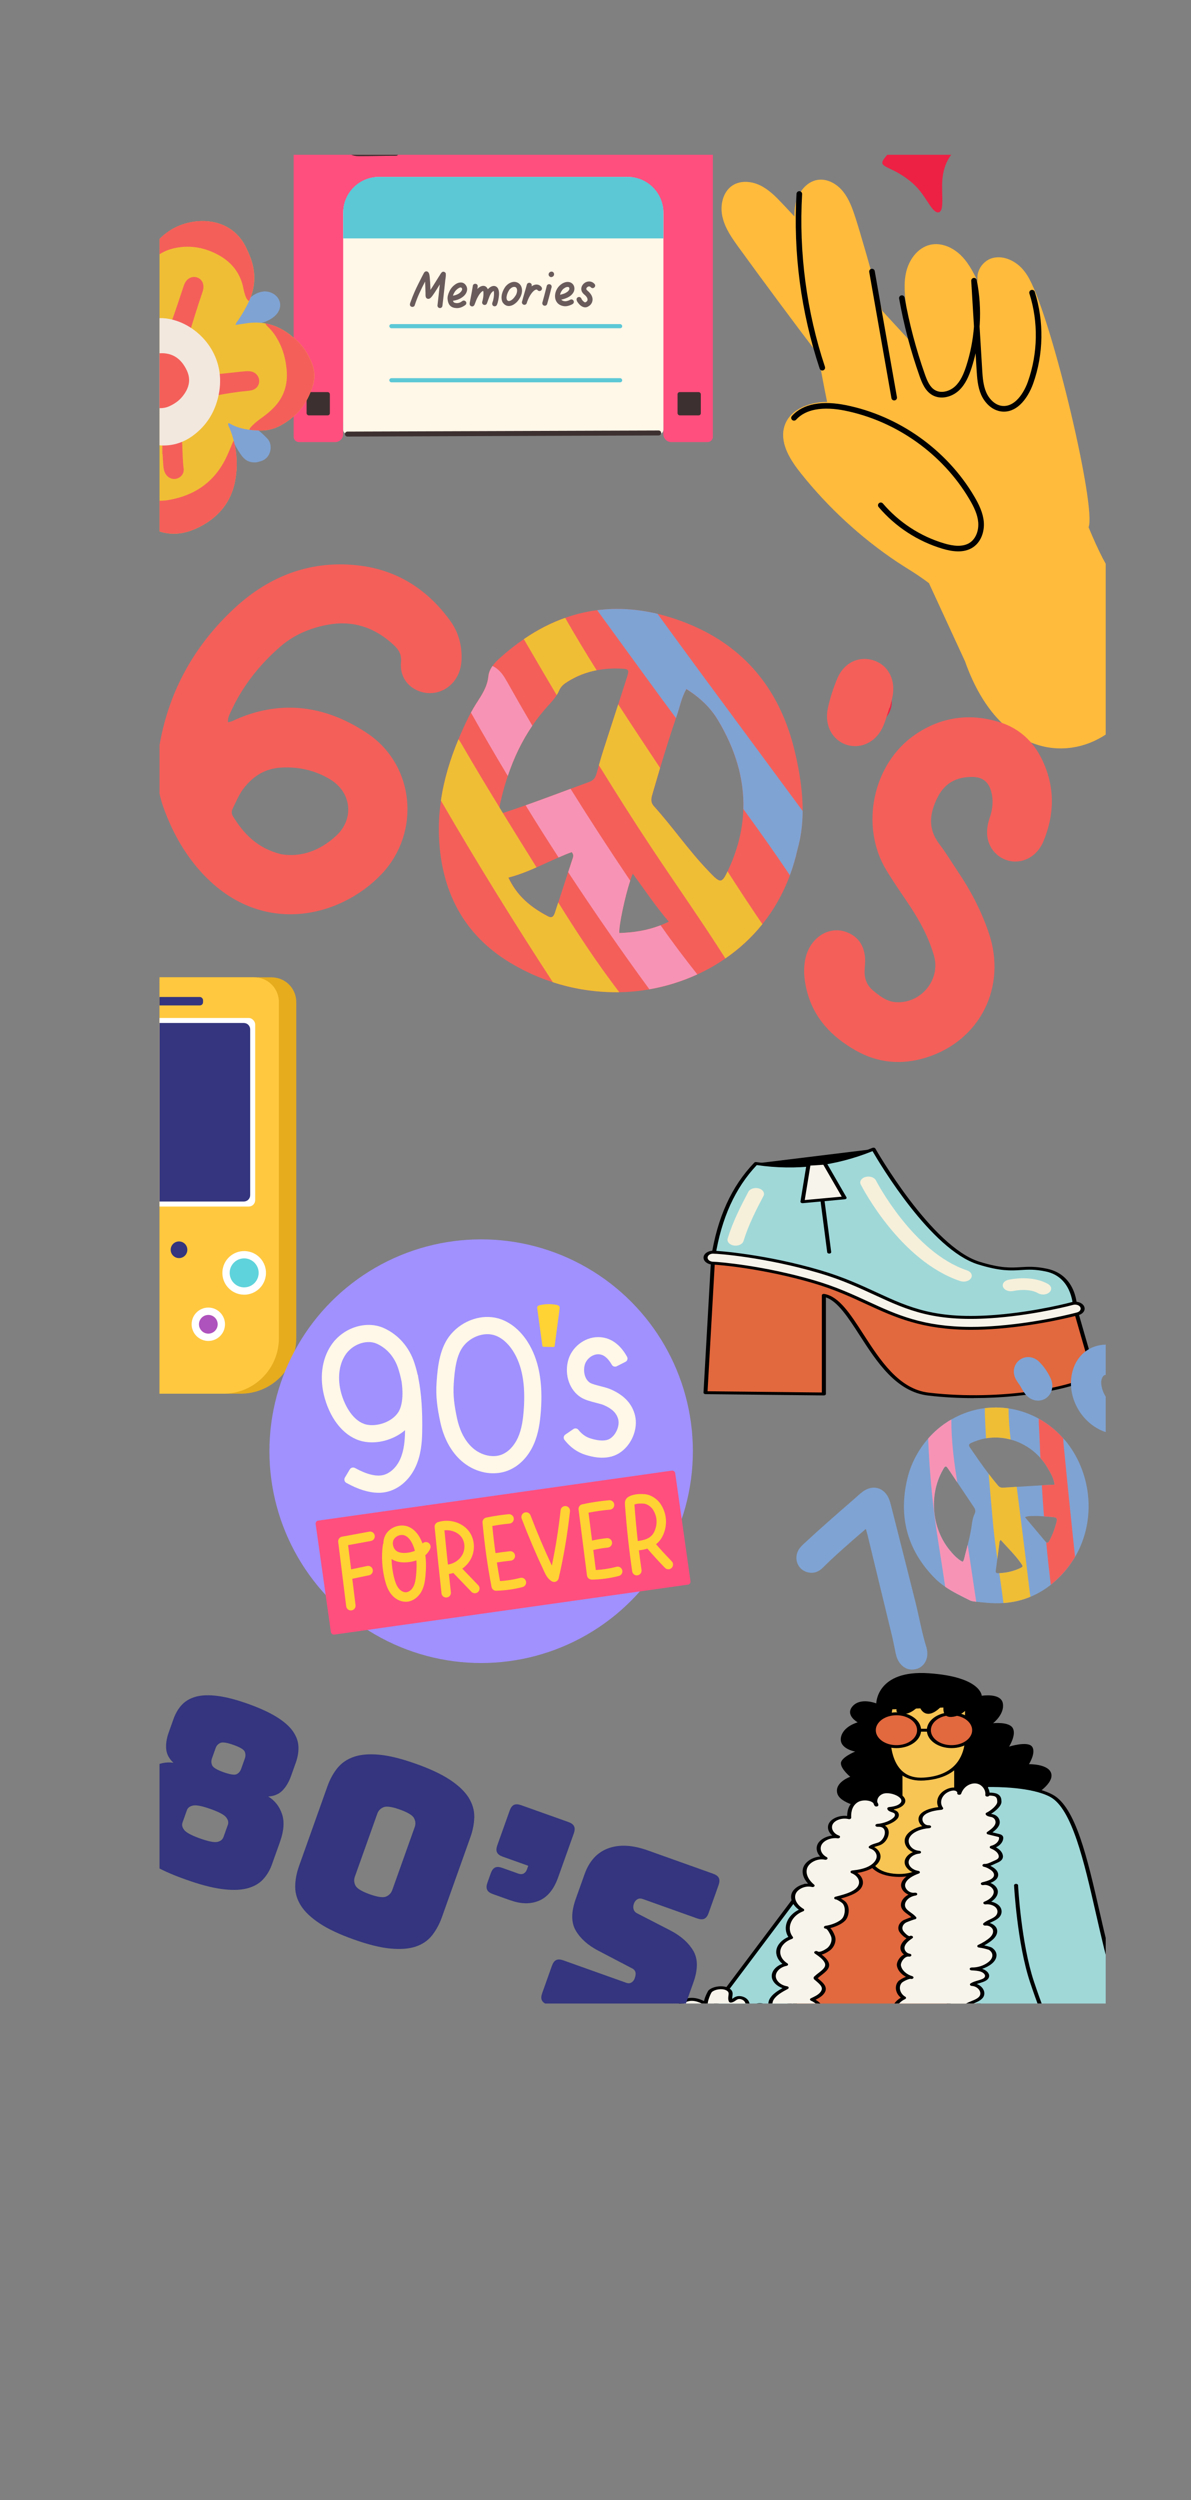 <?xml version="1.0" encoding="UTF-8"?>
<svg id="Layer_1" data-name="Layer 1" xmlns="http://www.w3.org/2000/svg" xmlns:xlink="http://www.w3.org/1999/xlink" viewBox="0 0 361.6 758.68">
  <rect x="0" y="0" width="361.6" height="758.68" fill="#808080" stroke="none"/>
  <defs>
    <style>
      .cls-1 {
        fill: #f6f0da;
      }

      .cls-1, .cls-2, .cls-3, .cls-4, .cls-5, .cls-6, .cls-7, .cls-8, .cls-9, .cls-10, .cls-11, .cls-12, .cls-13, .cls-14, .cls-15, .cls-16, .cls-17, .cls-18, .cls-19, .cls-20, .cls-21, .cls-22, .cls-23, .cls-24, .cls-25, .cls-26, .cls-27, .cls-28, .cls-29, .cls-30 {
        stroke-width: 0px;
      }

      .cls-2 {
        fill: #f45f5a;
      }

      .cls-3 {
        fill: #3d3030;
      }

      .cls-4 {
        fill: #5cc8d6;
      }

      .cls-5 {
        fill: #f7f4eb;
      }

      .cls-6 {
        fill: #d0e9c7;
      }

      .cls-8 {
        fill: #ffc83f;
      }

      .cls-9 {
        fill: #f3e8de;
      }

      .cls-10 {
        fill: none;
      }

      .cls-11 {
        fill: #695b5b;
      }

      .cls-12 {
        fill: #ff4f7e;
      }

      .cls-13 {
        fill: #ffd333;
      }

      .cls-14 {
        fill: #ff6e9e;
      }

      .cls-15 {
        fill: #fff;
      }

      .cls-16 {
        fill: #5ed3db;
      }

      .cls-17 {
        fill: #7fa3d3;
      }

      .cls-31 {
        clip-path: url(#clippath);
      }

      .cls-18 {
        fill: #f0be35;
      }

      .cls-19 {
        fill: #f7c554;
      }

      .cls-20 {
        fill: #f794b5;
      }

      .cls-21 {
        fill: #ffbb3c;
      }

      .cls-22 {
        fill: #a0d8d8;
      }

      .cls-23 {
        fill: #34357e;
      }

      .cls-24 {
        fill: #ae52bd;
      }

      .cls-25 {
        fill: #56a0e2;
      }

      .cls-26 {
        fill: #ec2144;
        fill-rule: evenodd;
      }

      .cls-27 {
        fill: #a091ff;
      }

      .cls-28 {
        fill: #e2683d;
      }

      .cls-29 {
        fill: #e6ac1e;
      }

      .cls-30 {
        fill: #fff7e8;
      }
    </style>
    <clipPath id="clippath">
      <rect class="cls-10" x="48.43" y="46.97" width="287.27" height="561.01"/>
    </clipPath>
  </defs>
  <g class="cls-31">
    <g>
      <g>
        <path class="cls-12" d="M215.98,8.42c-1.63-1.98-4.17-5.01-5.59-6.66-.39-.45-.95-.7-1.54-.7l-16.81.04c-.26,0-.48.22-.48.48v.56c0,.27-.22.48-.48.48h-86.42c-.27,0-.48-.22-.48-.48v-.37c0-.27-.22-.48-.48-.48l-12.93.03c-.89,0-1.61.72-1.61,1.61v129.61c0,.89.72,1.61,1.61,1.61h11.01c1.33,0,2.4-1.08,2.4-2.4v-3.61h97.23v3.61c0,1.33,1.08,2.4,2.4,2.4h11.01c.89,0,1.61-.72,1.61-1.61V9.71c0-.47-.16-.92-.46-1.29Z"/>
        <path class="cls-30" d="M104.19,130.41v-65.67c0-6.11,4.95-11.06,11.06-11.06h75.11c6.11,0,11.06,4.95,11.06,11.06v65.67c0,.72-.59,1.31-1.31,1.31h-94.61c-.72,0-1.31-.59-1.31-1.31Z"/>
        <path class="cls-4" d="M104.19,72.35v-7.85c0-5.98,4.84-10.82,10.82-10.82h75.59c5.98,0,10.82,4.84,10.82,10.82v7.85h-97.23Z"/>
        <path class="cls-3" d="M108.88,47.4c-1.77,0-3.24-.69-3.95-1.84-.49-.8-.53-1.72-.57-2.45-.6-12.8-.82-25.78-.65-38.6,0-.42.36-.75.77-.75.42,0,.75.35.75.77-.17,12.78.04,25.74.65,38.5.03.59.06,1.27.35,1.73.51.82,1.71,1.12,2.66,1.12,2.19,0,3.92-.03,5.59-.06,1.71-.03,3.47-.06,5.75-.06.42,0,.76.34.76.76s-.34.76-.76.76c-2.26,0-4.02.03-5.72.06-1.68.03-3.42.06-5.62.06Z"/>
        <path class="cls-6" d="M120.22,42.67V.81c0-.45.36-.81.81-.81h65.05c.45,0,.81.36.81.81v45.03c0,.45-.36.81-.81.81h-61.89c-2.2,0-3.98-1.78-3.98-3.98Z"/>
        <rect class="cls-12" x="159.91" y="7.89" width="16.16" height="34.6" rx="1.06" ry="1.06"/>
        <rect class="cls-3" x="205.71" y="118.98" width="7.07" height="7.07" rx=".66" ry=".66"/>
        <rect class="cls-3" x="93.08" y="118.98" width="7.07" height="7.07" rx=".66" ry=".66"/>
        <rect class="cls-4" x="118.2" y="98.35" width="70.71" height="1.26" rx=".63" ry=".63"/>
        <rect class="cls-4" x="118.2" y="114.76" width="70.71" height="1.26" rx=".63" ry=".63"/>
        <g>
          <path class="cls-11" d="M135.36,83.02c-.14-.51-.8-.75-1.21-.4-.39.37-.6.91-.92,1.34-.85,1.34-1.66,2.7-2.54,4.02,0-.22-.01-.44-.02-.66-.03-1.04-.09-2.07-.19-3.1-.09-.7-.11-1.82-1.04-1.88-.34,0-.63.25-.77.55-.22.42-.43.83-.65,1.25-.74,1.45-1.48,2.91-2.14,4.4-.41.94-.8,1.89-1.14,2.86-.1.36-.33.72-.28,1.09.07.8,1.28.88,1.47.1.81-2.54,1.88-4.72,3.13-7.15.06.98.09,2.1.12,3.09.09.94-.25,2.05.86,2.17.54-.02.9-.5,1.21-.89.4-.54.78-1.11,1.14-1.68.38-.6.76-1.21,1.14-1.82-.13,1.17-.24,2.34-.38,3.51-.09.76-.17,1.51-.26,2.27,0,.31-.15.64-.01.93.1.28.4.47.69.47.41,0,.76-.35.76-.76.07-.58.14-1.17.21-1.75.21-1.73.38-3.47.57-5.21.05-.89.34-1.89.23-2.75Z"/>
          <path class="cls-11" d="M140,90.43c.83-.49,1.59-1.24,1.78-2.22.18-.74-.12-1.52-.66-2.02-.86-.81-2.18-.47-3.01.2-.78.55-1.37,1.32-1.74,2.19-.34.75-.59,1.59-.45,2.42.2,1.57,1.05,2.43,2.65,2.49.82.05,1.63-.22,2.32-.66.26-.18.59-.34.67-.67.2-.63-.56-1.2-1.11-.86-.75.5-.72.51-1.45.67-.18.02-.36,0-.54,0-.11-.02-.38-.08-.53-.13-.02-.01-.04-.02-.07-.04-.04-.03-.07-.07-.11-.11,0-.01-.02-.02-.03-.03-.05-.08-.1-.16-.14-.24,0-.02-.01-.03-.02-.04-.01-.03-.02-.07-.03-.11.88-.12,1.73-.37,2.49-.84ZM138.27,88.28c.07-.07.2-.23.27-.29.06-.07.22-.2.29-.26.21-.16.44-.31.68-.43.07-.03.14-.05.22-.06.06,0,.16,0,.23,0,0,0,.02,0,.03,0,.03.01.06.03.08.05.03.03.07.06.1.1.05.06.08.13.12.2,0,.02.02.05.02.09,0,.04,0,.08,0,.12-.01.07-.02.14-.04.2-.01.03-.02.06-.03.08-.48.95-1.58,1.46-2.72,1.65.17-.52.29-.78.75-1.46Z"/>
          <path class="cls-11" d="M151.15,87.46c-.85-1.22-2.25-.62-3.04.33-.01-.03-.02-.06-.04-.09-.67-1.47-2.18-1.04-3.09-.06-.02.02-.03.03-.05.05.06-.31.11-.62.11-.93-.07-.8-1.28-.88-1.47-.1-.22,1.43-.49,2.86-.77,4.28-.06.49-.27,1-.19,1.49.1.39.54.64.93.53.32-.08.49-.37.59-.65.16-.41.31-.82.47-1.22.22-.57.95-2.02,1.69-2.59.02-.02.05-.04.07-.05.09-.06.19-.13.29-.17,0,0,0,0,0,0,0,0,.01,0,.02,0,0,0,0,0,0,0,.02.04.04.08.06.12,0,0,0,0,0,0,.02.05.03.09.04.14.05,1.17-.03,1.54-.21,2.47-.04.18-.11.37-.15.56,0,0,0,0,0,0,0,0,0,0,0,0-.05.2-.05.41.07.6.21.36.68.48,1.04.27.32-.18.38-.56.5-.87.21-.59.41-1.18.65-1.77,0,0,0-.02.01-.03.41-.8.39-.82.9-1.3.02-.01.03-.03.05-.04.04-.03.12-.08.2-.12.02,0,.04-.01.06-.02,0,.01.01.02.02.04,0,.03.02.06.03.11.1.51.06,1.59-.18,2.52-.06.54-.52,1.09-.23,1.62.23.42.85.5,1.19.15.36-.49.43-1.15.58-1.72.19-1.15.44-2.47-.14-3.54Z"/>
          <path class="cls-11" d="M158.34,87.17c-.38-1.26-1.72-1.92-2.97-1.52-.45.13-.87.35-1.23.65-.14.12-.31.24-.41.39-.04.03-.09.06-.13.1-1.03,1.32-1.79,3.34-1.01,4.94,1.45,2.2,3.9.82,5.02-.95.71-1.03,1.13-2.39.73-3.62ZM156.46,89.79c-.64,1.06-1.6,1.71-2.15,1.54-.06-.03-.13-.07-.19-.11-.06-.05-.11-.1-.16-.16-.02-.03-.04-.06-.06-.1,0-.03-.02-.06-.03-.09-.13-.52-.1-.59-.03-1.03.21-1.05.57-1.52.93-2.1.33-.19.31-.31.54-.42.46-.24.07-.09.66-.26.02,0,.03,0,.04,0,.05,0,.1,0,.16,0,.04,0,.08,0,.12,0,.05.01.11.03.16.05.05.03.13.06.19.1.04.03.07.07.1.1.06.08.11.16.15.25.18.39.19,1.32-.41,2.23Z"/>
          <path class="cls-11" d="M163.39,86.42c-.67-.2-1.36.04-1.92.41-.03.02-.06.05-.09.07.07-.25.1-.49-.04-.72-.31-.57-1.23-.45-1.38.18-.35,1.35-1.19,4.03-1.38,4.88-.03.09-.07.19-.1.28-.19.65.52,1.23,1.11.88.18-.1.3-.29.36-.48.02-.06.04-.13.05-.19.02-.06.04-.11.06-.17.63-1.83,1.85-3.61,2.81-3.7.01,0,.02,0,.04,0,.04,0,.07.02.11.03.03.02.06.03.08.05.01.01.03.03.05.04.1.11.2.23.35.27.34.17.76,0,.95-.31.4-.71-.44-1.33-1.05-1.53Z"/>
          <path class="cls-11" d="M167.47,86.88c-.07-.8-1.28-.88-1.47-.1-.27,1-.49,2.01-.77,3.01-.19.68-.38,1.36-.56,2.04-.03.1-.04.2-.01.3.04.61.87.87,1.28.43.09-.09.16-.21.19-.33.18-.64.35-1.28.53-1.92.23-.84.44-1.7.65-2.55.05-.29.22-.58.17-.88Z"/>
          <path class="cls-11" d="M167,82.54c-.27.17-.5.51-.43.84.02.22.12.38.26.49.17.18.43.28.73.19,1.22-.39.61-2.11-.56-1.52Z"/>
          <path class="cls-11" d="M173.48,90.86c-.28,0-.5.19-.75.3,0,0,0,0,0,0-.3.12-.62.21-.95.26-.41.02-1-.08-1.38-.48,1.39-.33,2.83-.85,3.63-2.09.65-1.03.46-2.45-.67-3.06-1.06-.55-2.33-.08-3.19.64-2.25,1.83-2.46,5.86.91,6.46.78.13,1.58-.06,2.29-.38.33-.15.73-.31.83-.7.14-.47-.25-.96-.73-.96ZM171.09,87.63c.49-.36.69-.45.88-.5.3-.05.07-.05.52-.05.04,0,.08.02.11.03.02.01.05.03.08.05.04.03.09.08.14.13,0,0,0,0,0,0,.02.06.04.13.05.19,0,.07,0,.14,0,.2-.01.06-.02.11-.04.17,0,.02-.01.03-.02.04-.05.09-.1.19-.16.27,0,0,0,0,0,0-.04.05-.14.16-.2.22-.05.05-.12.11-.18.16-.83.58-1.18.63-2.23.91.14-.72.6-1.45,1.04-1.84Z"/>
          <path class="cls-11" d="M180.49,86.15c-.99-1.14-2.77-.89-3.6.31-.52.69-.55,1.68-.02,2.37.26.39.68.64.99.98.37.41.53.76.53,1.1,0,.03,0,.07,0,.1,0,.02,0,.03-.01.05-.01.05-.03.09-.04.14,0,0,0,0,0,.01,0,.02-.02.04-.03.05-.02.03-.04.06-.05.08-.01.02-.03.03-.04.05-.25.23-.12.16-.54.37,0,0,0,0-.01,0-.01,0-.02,0-.03,0-.02,0-.05-.01-.08-.02-.08-.04-.15-.08-.23-.13-.24-.18-.46-.38-.69-.74-.2-.27-.01-.31-.46-.65-.41-.25-.99-.01-1.11.45-.12.64.45,1.25.84,1.7.64.7,1.69,1.21,2.58.68,1.37-.66,1.81-2.22,1.04-3.52-.2-.35-.46-.67-.75-.96-.22-.21-.46-.38-.66-.61-.01-.02-.03-.04-.04-.07-.02-.04-.04-.07-.05-.09-.01-.04-.02-.07-.03-.11,0-.02,0-.03,0-.05.01-.06.03-.12.05-.17.02-.04.06-.12.1-.18.05-.06.1-.11.15-.16.11-.07.22-.13.34-.19.03,0,.07-.02.13-.03.05,0,.1,0,.13,0,.05,0,.1.02.15.03,0,0,0,0,0,0,.06.03.13.06.19.1.06.05.12.11.17.17.71.69,1.76-.36,1.07-1.07Z"/>
        </g>
        <path class="cls-3" d="M105.49,132.48c-.42,0-.76-.34-.76-.75,0-.42.34-.76.75-.76l94.49-.34h0c.42,0,.76.34.76.75,0,.42-.34.76-.75.76l-94.49.34h0Z"/>
      </g>
      <g>
        <g>
          <polygon class="cls-7" points="229.5 353.06 265.21 348.69 248.29 358.82 229.5 353.06"/>
          <g>
            <path class="cls-28" d="M216.51,381.65l-2.32,40.97,35.94.39v-29.93c9.74,1.68,15.27,28.06,31.77,29.97,25.74,2.98,50.55-3.41,50.09-6.6l-5.57-19.33-109.91-15.47Z"/>
            <path class="cls-7" d="M295.64,424.27c-4.47,0-9.12-.23-13.83-.78-9.73-1.13-15.61-10.24-20.8-18.28-3.42-5.3-6.67-10.33-10.26-11.51v29.31c0,.12-.07.23-.18.31-.12.08-.28.13-.44.13l-35.94-.39c-.16,0-.32-.05-.43-.14-.11-.09-.17-.2-.17-.32l2.32-40.97c0-.13.09-.25.23-.33.14-.08.32-.11.49-.09l109.91,15.47c.24.03.43.17.48.34l5.57,19.33s0,.03,0,.04c.08.54-.32,1.12-1.17,1.7-3.75,2.57-18.32,6.16-35.78,6.16ZM250.13,392.64s.09,0,.14.01c4.47.77,7.88,6.06,11.83,12.18,5.06,7.84,10.8,16.73,19.89,17.78,22.76,2.64,44.03-2.02,48.59-5.15.54-.37.82-.71.8-.95l-5.48-19.02-108.82-15.31-2.26,40,34.7.38v-29.48c0-.14.09-.26.23-.35.11-.06.24-.1.38-.1Z"/>
          </g>
          <g>
            <path class="cls-22" d="M229.5,353.06c12.73,1.92,24.58.24,35.71-4.37,0,0,16.93,29.93,31.97,34.59,11.48,3.56,12.32.38,20.57,2.14,8.86,1.89,8.68,11.69,8.68,11.69,0,0-19.01,6.72-39.42,3.03-20.41-3.7-24.58-8.24-35.71-11.77-11.13-3.53-34.78-6.72-34.78-6.72,1.75-11.19,5.68-20.97,12.99-28.58Z"/>
            <path class="cls-7" d="M299.74,401.68c-4.12,0-8.48-.31-12.89-1.11-13.61-2.47-19.95-5.26-26.09-7.97-3.08-1.36-5.99-2.64-9.71-3.82-10.94-3.47-34.41-6.66-34.65-6.7-.31-.04-.53-.25-.49-.48,1.9-12.17,6.18-21.58,13.09-28.78.14-.15.38-.22.62-.18,12.1,1.82,23.97.37,35.28-4.32.15-.06.33-.08.5-.03.17.04.3.13.37.25.17.3,17,29.81,31.64,34.35,6.5,2.01,9.52,1.82,12.44,1.64,2.2-.14,4.47-.28,8.06.48,9.19,1.96,9.13,11.71,9.12,12.12,0,.17-.14.32-.34.39-.15.05-12.01,4.17-26.95,4.17ZM217.18,381.29c3.65.51,24.24,3.47,34.36,6.68,3.8,1.2,6.74,2.5,9.86,3.88,6.06,2.67,12.33,5.43,25.75,7.87,18.45,3.35,35.99-2.01,38.66-2.88-.06-1.57-.74-9.39-8.24-10.99-3.37-.72-5.43-.59-7.61-.45-3.07.19-6.24.39-13.02-1.71-14.25-4.42-29.74-30.42-32.03-34.37-11.28,4.55-23.09,5.98-35.14,4.23-6.58,6.97-10.7,16.05-12.59,27.73Z"/>
          </g>
          <g>
            <path class="cls-5" d="M294.88,403.1c-14.77,0-22.97-3.78-31.58-7.75-4.76-2.2-9.69-4.47-16.13-6.37-15.25-4.5-29.1-5.65-30.66-5.67-1.26-.01-2.29-.77-2.28-1.68,0-.92,1.02-1.65,2.28-1.65,1.62,0,16.07,1.1,32.39,5.91,6.83,2.01,11.93,4.37,16.87,6.64,10.21,4.71,18.28,8.42,36.9,6.89,12.42-1.02,22.84-3.84,22.94-3.87,1.19-.32,2.51.11,2.96.97.45.86-.15,1.82-1.34,2.15-.44.12-11.04,2.99-24.05,4.06-2.99.25-5.74.36-8.3.36Z"/>
            <path class="cls-7" d="M294.88,403.54c-14.94,0-23.18-3.8-31.91-7.82-4.74-2.19-9.65-4.45-16.04-6.33-15.17-4.47-28.9-5.62-30.45-5.63-1.6-.02-2.89-.97-2.88-2.13.01-1.15,1.31-2.09,2.89-2.09s16.21,1.11,32.62,5.94c6.88,2.03,12.01,4.39,16.97,6.68,10.11,4.66,18.09,8.34,36.5,6.83,12.36-1.02,22.69-3.82,22.8-3.85.73-.2,1.52-.18,2.22.05.71.23,1.25.65,1.52,1.18.57,1.09-.19,2.31-1.69,2.72-.45.12-11.12,3.01-24.2,4.09-2.92.24-5.73.36-8.37.36ZM216.51,380.42c-.92,0-1.67.55-1.68,1.22,0,.67.75,1.22,1.68,1.24,1.58.02,15.54,1.18,30.88,5.7,6.49,1.91,11.44,4.2,16.23,6.4,8.57,3.95,16.66,7.68,31.26,7.68,2.59,0,5.36-.12,8.23-.36,12.93-1.06,23.46-3.92,23.9-4.04.87-.24,1.31-.95.98-1.58-.16-.31-.47-.55-.89-.68-.41-.13-.87-.15-1.29-.03-.1.03-10.55,2.87-23.09,3.9-18.83,1.55-26.98-2.21-37.29-6.96-4.91-2.26-9.99-4.61-16.77-6.6-16.23-4.78-30.56-5.88-32.16-5.88Z"/>
          </g>
          <path class="cls-7" d="M251.76,380.41c-.31,0-.58-.17-.61-.4l-3.47-26.68c-.03-.24.21-.46.55-.48.33-.02.63.16.66.4l3.47,26.68c.03.24-.21.46-.55.48-.02,0-.04,0-.06,0Z"/>
          <g>
            <polygon class="cls-5" points="245.5 353.28 243.64 364.67 256.43 363.49 250.36 352.97 245.5 353.28"/>
            <path class="cls-7" d="M243.64,365.11c-.16,0-.31-.05-.43-.13-.13-.1-.2-.23-.18-.37l1.86-11.38c.03-.21.26-.37.55-.39l4.87-.31c.26-.02.51.09.61.27l6.07,10.52c.07.13.06.27-.03.39-.1.12-.26.2-.45.22l-12.79,1.18s-.05,0-.08,0ZM246.04,353.69l-1.71,10.47,11.23-1.03-5.59-9.68-3.93.25Z"/>
          </g>
        </g>
        <path class="cls-1" d="M316.69,392.82c-.54,0-1.08-.13-1.53-.39-1.75-1.02-4.59-1.26-7.6-.66-1.31.26-2.66-.29-3.03-1.24-.36-.95.4-1.93,1.71-2.19,4.52-.91,9-.42,11.98,1.31,1.06.62,1.23,1.74.38,2.51-.49.44-1.2.67-1.92.67Z"/>
        <path class="cls-1" d="M292.58,388.91c-.34,0-.69-.05-1.03-.16-18.2-6.08-29.74-28.37-30.22-29.31-.47-.92.18-1.95,1.45-2.29,1.27-.34,2.69.13,3.16,1.05.11.22,11.32,21.85,27.67,27.31,1.23.41,1.77,1.47,1.21,2.36-.41.65-1.3,1.04-2.23,1.04Z"/>
        <path class="cls-1" d="M223.34,378c-.17,0-.35-.01-.53-.04-1.33-.21-2.17-1.16-1.88-2.12,1.51-5,4.03-9.94,6.27-14.18.49-.92,1.91-1.38,3.18-1.03,1.27.35,1.9,1.38,1.42,2.3-2.18,4.12-4.62,8.91-6.06,13.67-.25.83-1.27,1.4-2.4,1.4Z"/>
      </g>
      <g>
        <g>
          <polygon class="cls-7" points="285.64 742.85 285.64 755.01 270.19 755.01 270.19 743.81 285.64 742.85"/>
          <path class="cls-7" d="M266.99,745.45l-8.85,9.56h-30.9s-2.07-7.58,5.84-8.74c7.13-1.05,10.93-6.42,10.93-6.42l22.99,5.6Z"/>
        </g>
        <g>
          <polygon class="cls-7" points="351.76 729.13 359.13 740.04 345.26 744.97 338.46 734.91 351.76 729.13"/>
          <path class="cls-7" d="M336.58,737.41l-2.15,11.41-27.75,9.86s-6.46-6.15-.06-9.71c5.77-3.21,5.92-9.25,5.92-9.25l24.04-2.3Z"/>
        </g>
        <g>
          <g>
            <path class="cls-19" d="M226.35,626.78s-7.22,9.16-11.12,7.99c-2.73-.82,4.73-5.84,3.67-6.56-1.05-.72-16.49,12.98-17.9,12.16-1.41-.82.38-3.14.38-3.14,0,0-1.22.82-1.98.27-.75-.55,1.7-3.88,1.7-3.88,0,0-1.6,1.14-2.36.6-.75-.55,3.01-5.33,3.01-5.33,0,0-2.08,1.63-3.11.81-1.03-.81,1.89-3.41,4.24-4.64,2.36-1.23,6.78-3.48,6.78-3.48l16.67,5.19Z"/>
            <path class="cls-7" d="M201.16,640.85c-.2,0-.37-.05-.52-.14-1.06-.62-.84-1.73-.45-2.59-.42.03-.84-.05-1.2-.32-.57-.41-.34-1.43.66-3.03-.49.08-.95.02-1.32-.25-.26-.19-.9-.65,1.68-4.23-.21.05-.42.08-.63.08h0c-.45,0-.86-.13-1.16-.37-.2-.16-.43-.44-.36-.9.19-1.37,2.85-3.43,4.7-4.39,2.33-1.22,6.74-3.46,6.79-3.49.17-.09.4-.1.59-.04l16.67,5.19c.16.05.28.15.34.27.06.12.04.25-.05.36-.77.97-7.61,9.46-11.88,8.18-.59-.18-.83-.49-.92-.72-.36-.92.79-2.19,2.59-4.01.4-.41.93-.94,1.3-1.37-1.5.95-4.35,3.16-6.74,5.01-6.71,5.21-8.94,6.76-10.08,6.76ZM201.39,636.78c.13,0,.27.03.38.1.23.13.3.37.15.56-.47.61-1.2,1.97-.65,2.49,1.25-.37,5.93-4.01,9.07-6.45,5.71-4.43,7.51-5.73,8.43-5.75.2,0,.41.05.55.15.82.56-.16,1.56-1.66,3.08-1.05,1.06-2.64,2.67-2.41,3.25.01.03.04.09.21.14,2.38.71,7.24-3.98,10.01-7.37l-15.73-4.9c-1.01.51-4.51,2.3-6.5,3.34-2,1.04-4.08,2.91-4.2,3.77,0,.06-.01.17.05.21.08.06.15.08.27.08h0c.55,0,1.47-.53,1.95-.9.21-.16.56-.19.81-.05.25.13.32.38.17.57-1.49,1.89-3.01,4.2-3.04,4.82.24.01.89-.24,1.42-.62.21-.15.55-.17.79-.04.24.13.31.37.17.56-1.06,1.45-1.87,3-1.77,3.38.3.15.95-.21,1.1-.31.12-.08.26-.12.41-.12ZM199.89,637.23h0Z"/>
          </g>
          <path class="cls-7" d="M201.39,637.67c-.11,0-.22-.02-.32-.07-.29-.13-.37-.4-.2-.61.23-.27,5.73-6.65,10.11-9.13.26-.15.65-.12.85.08.21.19.16.47-.11.62-4.21,2.38-9.77,8.84-9.83,8.9-.12.13-.31.21-.52.21Z"/>
          <path class="cls-7" d="M201.11,634.06c-.08,0-.16-.01-.23-.03-.31-.09-.46-.35-.33-.58,1.8-3.2,7.71-7.37,7.96-7.54.24-.17.63-.17.86,0,.23.18.23.45-.01.62-.06.04-5.97,4.22-7.68,7.24-.1.17-.32.27-.56.27Z"/>
          <path class="cls-7" d="M201.77,629.33c-.1,0-.2-.02-.29-.05-.3-.12-.41-.38-.25-.6,1.32-1.78,4.1-3.35,4.21-3.42.27-.15.65-.11.85.08.21.19.16.47-.11.62-.03.01-2.69,1.53-3.89,3.14-.11.15-.32.23-.54.23Z"/>
        </g>
        <g>
          <g>
            <path class="cls-19" d="M333.02,638.29s7.22,9.16,11.12,7.99c2.73-.82-4.73-5.84-3.67-6.56,1.05-.72,16.49,12.98,17.9,12.16,1.41-.82-.38-3.14-.38-3.14,0,0,1.22.82,1.98.27.75-.55-1.7-3.88-1.7-3.88,0,0,1.6,1.14,2.36.6s-3.01-5.33-3.01-5.33c0,0,2.08,1.63,3.11.81,1.03-.81-1.89-3.41-4.24-4.64-2.36-1.23-6.78-3.48-6.78-3.48l-16.67,5.19Z"/>
            <path class="cls-7" d="M358.22,652.36c-1.13,0-3.37-1.55-10.08-6.76-2.39-1.85-5.24-4.07-6.74-5.01.37.43.89.96,1.3,1.37,1.8,1.82,2.95,3.09,2.59,4.01-.09.23-.32.54-.92.72-4.27,1.29-11.11-7.21-11.88-8.18-.09-.11-.1-.24-.05-.36.06-.12.18-.22.34-.27l16.67-5.19c.19-.06.42-.04.59.04.04.02,4.46,2.27,6.79,3.49,1.85.96,4.51,3.03,4.7,4.39.06.46-.16.74-.36.9-.31.24-.71.37-1.16.37-.23.01-.43-.03-.64-.08,2.59,3.58,1.95,4.04,1.68,4.23-.37.27-.83.32-1.32.25,1,1.61,1.22,2.62.66,3.03-.37.26-.79.34-1.2.32.39.85.61,1.97-.45,2.59-.15.09-.32.14-.53.14ZM340.57,639.25s.02,0,.03,0c.92.02,2.72,1.31,8.43,5.75,3.14,2.44,7.82,6.07,9.07,6.45.55-.52-.18-1.88-.65-2.49-.15-.19-.08-.43.16-.56.23-.13.57-.12.79.02.15.1.8.45,1.1.31.11-.38-.7-1.93-1.77-3.38-.14-.19-.07-.43.17-.56.24-.13.58-.11.79.04.53.38,1.17.64,1.42.62-.03-.61-1.55-2.92-3.04-4.82-.15-.19-.08-.44.17-.57.25-.13.6-.11.81.05.48.37,1.4.9,1.95.9h0c.12,0,.19-.02.27-.08.06-.05.06-.15.05-.21-.12-.86-2.2-2.72-4.2-3.77-1.99-1.04-5.49-2.82-6.5-3.34l-15.73,4.9c2.77,3.39,7.64,8.08,10.01,7.37.18-.05.2-.11.21-.14.23-.58-1.36-2.19-2.41-3.25-1.5-1.51-2.48-2.51-1.66-3.08.14-.1.33-.15.53-.15ZM359.49,648.74h0Z"/>
          </g>
          <path class="cls-7" d="M357.99,649.18c-.2,0-.4-.07-.52-.21-.06-.06-5.62-6.52-9.83-8.9-.27-.15-.31-.43-.11-.62.21-.19.59-.23.85-.08,4.38,2.48,9.88,8.86,10.11,9.13.18.21.09.48-.2.61-.1.05-.21.07-.32.07Z"/>
          <path class="cls-7" d="M358.27,645.57c-.24,0-.47-.1-.56-.27-1.71-3.03-7.62-7.2-7.68-7.24-.24-.17-.25-.45-.01-.62.23-.18.62-.18.86,0,.25.18,6.15,4.34,7.96,7.54.13.23-.02.48-.33.58-.08.02-.15.03-.23.03Z"/>
          <path class="cls-7" d="M357.61,640.84c-.22,0-.43-.08-.54-.23-1.2-1.61-3.86-3.12-3.89-3.14-.27-.15-.31-.43-.11-.62.21-.19.59-.23.85-.08.12.07,2.89,1.64,4.21,3.42.16.21.05.48-.25.6-.09.04-.19.05-.29.05Z"/>
        </g>
        <path class="cls-7" d="M266.04,516.91s.1-10.25,15.97-9.15c15.87,1.09,16.06,6.83,16.06,6.83,0,0,5.84-.96,6.41,2.32.57,3.28-2.97,6.01-2.97,6.01,0,0,4.86-.55,5.99,1.5,1.13,2.05-1.13,5.6-1.13,5.6,0,0,5.65-1.78,6.97,0,1.32,1.78-.94,5.33-.94,5.33,0,0,6.03-.14,6.78,2.87.75,3.01-4.71,6.28-4.71,6.28l-52.38,3.96s-7.16-1.09-7.91-4.37c-.75-3.28,3.96-4.92,3.96-4.92,0,0-2.83-2.32-2.83-4.1s4.33-3.55,4.33-3.55c0,0-4.9-.82-4.33-4.23.57-3.42,5.09-4.64,5.09-4.64,0,0-3.96-2.19-1.51-4.92,2.45-2.73,7.16-.82,7.16-.82Z"/>
        <g>
          <polygon class="cls-19" points="273.39 536.04 273.39 545.33 255.49 570.74 290.31 570.74 290.31 533.17 273.39 536.04"/>
          <path class="cls-7" d="M290.31,571.18h-34.81c-.21,0-.41-.08-.52-.21-.11-.13-.12-.29-.02-.43l17.83-25.31v-9.18c0-.2.2-.38.47-.43l16.91-2.87c.18-.03.37,0,.52.08.15.08.23.21.23.35v37.57c0,.24-.27.44-.61.44ZM256.49,570.29h33.21v-36.57l-15.7,2.66v8.94c0,.07-.02.14-.07.2l-17.45,24.77ZM273.39,545.33h0,0Z"/>
        </g>
        <g>
          <path class="cls-19" d="M270.38,518.28s-4.76,22.54,10.15,21.58c14.91-.96,13.02-14.21,13.02-13.93s.08-8.47.08-8.47l-23.25.82Z"/>
          <path class="cls-7" d="M279.62,540.33c-2.44,0-4.5-.64-6.13-1.89-6.79-5.25-3.85-19.62-3.72-20.23.04-.21.28-.36.57-.37l23.25-.82c.17,0,.33.04.45.12.12.08.19.2.19.32l-.07,8.11c0,.11,0,.22-.01.32.03.11.04.24.05.36.11,1.34.65,13.14-13.62,14.05-.32.02-.64.03-.96.03ZM270.91,518.7c-.41,2.26-2.35,14.64,3.47,19.13,1.59,1.23,3.58,1.75,6.09,1.59,3.8-.24,6.8-1.35,8.92-3.27,4.21-3.84,3.61-9.73,3.56-10.13,0-.03-.01-.06-.01-.09,0,0,0-.01,0-.02,0-.31.05-5.09.07-7.98l-22.1.78Z"/>
        </g>
        <g>
          <g>
            <ellipse class="cls-28" cx="272.17" cy="525.04" rx="6.88" ry="4.99"/>
            <path class="cls-7" d="M272.17,530.47c-4.13,0-7.49-2.43-7.49-5.43s3.36-5.43,7.49-5.43,7.49,2.43,7.49,5.43-3.36,5.43-7.49,5.43ZM272.17,520.5c-3.46,0-6.27,2.04-6.27,4.54s2.81,4.54,6.27,4.54,6.27-2.04,6.27-4.54-2.81-4.54-6.27-4.54Z"/>
          </g>
          <g>
            <ellipse class="cls-28" cx="288.89" cy="525.04" rx="6.88" ry="4.99"/>
            <path class="cls-7" d="M288.89,530.47c-4.13,0-7.49-2.43-7.49-5.43s3.36-5.43,7.49-5.43,7.49,2.43,7.49,5.43-3.36,5.43-7.49,5.43ZM288.89,520.5c-3.46,0-6.27,2.04-6.27,4.54s2.81,4.54,6.27,4.54,6.27-2.04,6.27-4.54-2.81-4.54-6.27-4.54Z"/>
          </g>
          <path class="cls-7" d="M282.01,525.48h-2.97c-.34,0-.61-.2-.61-.44s.27-.44.61-.44h2.97c.34,0,.61.2.61.44s-.27.44-.61.44Z"/>
        </g>
        <path class="cls-7" d="M272.17,519.24s.47,1.37,2.92.82,3.96-2.6,3.96-2.6c0,0,.66,2.73,2.97,2.6s4.66-3.28,4.66-3.28c0,0-1.37,4.46,2.22,4.23s5.79-3.69,5.79-3.69l-2.07-3.42-20.44,1.23v4.1Z"/>
        <g>
          <path class="cls-28" d="M263.39,559.52s-2.06,9.03,8.78,9.57c10.83.55,14.5-9.57,14.5-9.57l14.84,68.86s-5.74,27.32,11.64,54.91c19.33,30.68,39.56,46.72,39.56,46.72,0,0-10.93,10.11-19.22,12.84-15.23,5.02-28,6.35-28,6.35-23.48-35.86-34-88.59-33.32-98.42,0,0-10.64,43.44,21.46,91.25,0,0-17.41,6.01-28.34,5.46-10.93-.55-26.75-3.55-26.75-3.55,0,0-3.39-43.44-1.88-64.48,1.51-21.04,2.64-65.02,2.64-65.02l16.2-50.82,7.9-4.11Z"/>
          <path class="cls-7" d="M305.49,749.65c-.23,0-.45-.1-.55-.25-20.21-30.87-31.18-75.38-33.11-92.93-.6,4.81-1.13,12.47-.37,22.01,1.23,15.31,6.17,38.74,22.71,63.36.07.11.08.23.03.34-.05.11-.17.2-.31.25-.72.25-17.67,6.05-28.64,5.51-10.86-.54-26.71-3.53-26.87-3.57-.26-.05-.44-.21-.45-.4-.03-.43-3.38-43.7-1.88-64.52,1.49-20.79,2.63-64.57,2.64-65.01,0-.03,0-.06.02-.09l16.2-50.82c.03-.1.12-.2.24-.26l7.9-4.11c.2-.1.47-.11.68-.02.21.09.32.27.28.45,0,.04-.92,4.26,1.97,6.91,1.41,1.29,3.51,2.01,6.25,2.15.26.01.52.02.78.02,9.61,0,13.06-9.17,13.09-9.27.07-.2.33-.35.62-.33.29.01.53.17.57.37l14.84,68.86s0,.09,0,.13c-.06.27-5.51,27.52,11.59,54.66,19.06,30.26,39.26,46.44,39.46,46.6.2.16.21.4.03.57-.45.42-11.12,10.22-19.44,12.97-15.13,4.99-28.04,6.38-28.17,6.39-.03,0-.06,0-.09,0ZM272.17,650.34s.05,0,.07,0c.32.03.56.23.54.46-.71,10.31,10.22,62.81,33.07,97.91,2.37-.29,14-1.85,27.4-6.27,7.28-2.4,16.82-10.76,18.67-12.42-2.77-2.29-21.55-18.34-39.32-46.55-16.83-26.72-12-53.54-11.7-55.09l-14.45-67.06c-1.64,2.94-5.93,8.64-14.32,8.21-3.1-.16-5.49-.99-7.12-2.49-2.34-2.15-2.47-5.08-2.35-6.6l-6.62,3.44-16.14,50.61c-.04,1.66-1.17,44.49-2.64,64.99-1.42,19.82,1.55,60.08,1.86,64.11,2.6.48,16.46,2.97,26.21,3.46,9.57.48,24.43-4.23,27.48-5.24-16.41-24.62-21.33-48-22.56-63.32-1.34-16.69,1.29-27.69,1.32-27.8.05-.21.31-.36.6-.36Z"/>
        </g>
        <g>
          <path class="cls-22" d="M299.45,541.87s13.19-.49,19.79,3.1c12.87,6.99,14.12,56.64,26.68,72.13,2.68,3.3-20.1,7.47-20.1,7.47l1,29.81-46.31-2.85,18.93-109.65Z"/>
          <path class="cls-7" d="M326.84,654.81s-.03,0-.05,0l-46.31-2.85c-.16-.01-.32-.07-.42-.16-.1-.09-.15-.21-.13-.33l18.93-109.65c.04-.21.28-.38.57-.39.55-.02,13.49-.45,20.19,3.18,6.99,3.79,10.52,19.29,14.27,35.7,3.29,14.41,6.69,29.31,12.57,36.55.36.44.4.93.12,1.42-1.73,3.01-16.79,5.99-20.12,6.62l.99,29.46c0,.13-.07.25-.19.33-.11.08-.26.12-.42.12ZM281.21,651.11l45,2.77-.99-29.32c0-.21.18-.39.46-.44,5.04-.92,18.41-3.83,19.77-6.19.13-.23.12-.43-.05-.63-5.99-7.38-9.41-22.37-12.72-36.86-3.54-15.51-7.21-31.56-13.8-35.14-5.62-3.05-16.42-3.06-18.89-3.02l-18.78,108.82Z"/>
        </g>
        <g>
          <polygon class="cls-22" points="216.81 608.89 244.44 572.1 247.2 584.49 236.27 618.73 216.81 608.89"/>
          <path class="cls-7" d="M236.27,619.17c-.12,0-.24-.03-.35-.08l-19.46-9.84c-.25-.13-.33-.38-.19-.57l27.63-36.79c.12-.17.38-.25.64-.22.26.03.46.18.5.36l2.76,12.39c.01.06.01.11,0,.17l-10.94,34.24c-.05.14-.19.26-.37.31-.07.02-.15.03-.22.03ZM217.6,608.76l18.27,9.24,10.71-33.52-2.46-11.03-26.52,35.31Z"/>
        </g>
        <g>
          <path class="cls-5" d="M213.75,607.81c.21.12.41.25.61.38-.45-.3.82-3.54,1.26-3.95,1.05-.99,3.62-1.42,5.14-.66,1.99.99.46,2.18,1.12,3.69.74-.14,1.16-.72,1.84-.97,1.02-.38,2.32.13,2.86.86.54.73.51,1.61.48,2.44,1.22-.7,2.64-1.44,4.17-1.24,1.17.15,2.09.86,2.57,1.65.47.79.58,1.67.67,2.53.37,3.38.63,6.94-1.37,10.01-1,1.54-.78,2.94-2,4.39-1.22,1.45-3.54,2.52-5.86,2.28-2.32-.25-4.23-2.11-3.41-3.71-.97,1.26-3.6,1.48-5.23.65s-2.31-2.4-2.14-3.84c-1.75.45-3.65.6-5.5.43-.33-.03-.69-.08-.91-.26-.19-.15-.25-.36-.29-.56-.27-1.49.57-3.06,2.15-4.02-1.63.7-3.5,1.22-5.38,1.06s-3.7-1.2-3.88-2.56c-.15-1.2.99-2.34,2.43-2.95s3.13-.81,4.78-.99c-2.11-1.05-2.43-3.54-.63-4.86,2.02-1.48,4.65-.86,6.54.22Z"/>
          <path class="cls-7" d="M225.88,629.68c-.25,0-.5-.01-.75-.04-1.39-.15-2.73-.82-3.49-1.75-.32-.39-.52-.81-.6-1.23-.35.15-.75.26-1.18.34-1.26.21-2.62.03-3.63-.49-1.47-.75-2.36-2.09-2.42-3.6-1.6.32-3.29.41-4.94.26-.29-.03-.88-.08-1.28-.4-.31-.24-.4-.54-.45-.8-.18-.98.09-2.01.71-2.89-1.2.3-2.32.4-3.4.31-1.98-.17-4.2-1.27-4.41-2.96-.16-1.27.91-2.6,2.73-3.37,1.18-.5,2.5-.74,3.78-.91-.6-.55-.98-1.24-1.08-2-.14-1.11.34-2.16,1.32-2.88,1.84-1.34,4.41-1.35,6.96-.02.25-1.3,1.19-3.1,1.39-3.28,1.3-1.23,4.26-1.61,5.96-.76,1.51.75,1.38,1.67,1.27,2.47-.04.29-.08.58-.06.88.06-.04.13-.09.19-.13.26-.18.55-.39.93-.53,1.37-.51,3,.13,3.67,1.05.41.56.53,1.17.56,1.75,1.09-.55,2.32-.96,3.66-.79,1.27.17,2.4.88,3.02,1.91.52.88.63,1.83.72,2.67.4,3.63.58,7.15-1.42,10.23-.42.65-.61,1.27-.81,1.93-.25.81-.5,1.65-1.22,2.51-1.31,1.56-3.54,2.52-5.72,2.52ZM221.81,625.06c.09,0,.17.01.26.04.29.1.43.34.31.56-.29.56-.18,1.19.31,1.79.58.71,1.58,1.22,2.62,1.33,1.89.2,4.06-.65,5.26-2.07.62-.73.84-1.46,1.07-2.24.21-.68.42-1.37.9-2.12,1.88-2.89,1.69-6.28,1.31-9.79-.08-.77-.18-1.65-.62-2.39-.35-.58-1.09-1.26-2.12-1.39-1.27-.17-2.51.48-3.68,1.15-.19.11-.44.13-.65.05-.21-.08-.34-.24-.33-.41.03-.73.07-1.57-.41-2.21-.39-.53-1.34-.94-2.04-.68-.21.08-.42.22-.64.38-.35.25-.75.52-1.32.63-.31.06-.63-.07-.73-.29-.3-.67-.21-1.28-.14-1.8.1-.75.17-1.2-.75-1.66-1.28-.64-3.48-.22-4.31.57-.37.38-1.32,2.93-1.22,3.45.14.17.12.39-.07.54-.23.18-.62.19-.86.02,0,0,0,0,0,0-.18-.12-.37-.24-.56-.35h0c-1.03-.59-3.64-1.79-5.73-.26-.73.54-1.09,1.33-.98,2.18s.66,1.58,1.52,2.01c.21.1.3.29.25.46-.06.18-.25.31-.5.34-1.58.18-3.21.36-4.56.94-1.16.49-2.27,1.47-2.13,2.53.15,1.18,1.82,2.03,3.34,2.17,1.48.13,3.11-.2,5-1,.27-.12.62-.06.81.13.18.19.14.45-.11.59-1.43.87-2.19,2.29-1.94,3.63.01.07.05.25.13.32.1.08.41.11.54.12,1.75.16,3.56.02,5.22-.41.19-.05.41-.03.57.07.16.09.25.24.23.39-.17,1.42.57,2.78,1.88,3.44.72.37,1.75.5,2.66.35.76-.13,1.36-.43,1.69-.85.11-.14.32-.23.53-.23ZM214.88,607.98h0Z"/>
        </g>
        <g>
          <path class="cls-5" d="M272.93,544.72c-1.48-.89-3.86-1.34-5.34-.69-1.68.74-2.39,2.45-1.54,3.73-.22-1.84-4.01-2.42-5.97-1.24-1.95,1.18-2.35,3.24-2.26,5.08-2.07-.56-4.66.25-5.52,1.73-.86,1.48.14,3.39,2.14,4.07-2.21-.3-4.64.63-5.52,2.14-.88,1.5-.13,3.42,1.71,4.36-2.59-.58-5.47.93-6.15,2.83s.44,3.96,2.24,5.44c-2.38-.63-5.18.73-5.78,2.51s.65,3.71,2.61,4.87c-3.96,1.51-5.6,5.55-3.39,8.37-2.04.69-3.54,2.16-3.84,3.77-.3,1.62.61,3.32,2.32,4.38-2.15.41-3.78,1.97-3.74,3.58s1.75,3.13,3.92,3.48c-1.81.98-3.7,2.02-4.57,3.54-.86,1.51-.21,3.61,1.91,4.16.89.24-.3-.18.32.35-2.24.42-4.1,1.77-4.68,3.39s.14,3.46,1.82,4.61c-2.38.43-4.38,1.82-5.06,3.53-.68,1.71,0,3.66,1.7,4.94-2.69-.51-5.34,1.4-5.66,3.39-.32,2,1,3.93,2.46,5.65-2.64.93-5.32,2.12-6.57,4.04s-.28,4.71,2.53,5.3c-2.19.7-4.24,1.94-4.75,3.64-.5,1.7,1.21,3.73,3.6,3.69-2.57.59-4.02,2.97-2.9,4.75,1.13,1.78,4.56,2.53,6.86,1.5,1.01-.45-.14.71.88.26-.66,1.5,1,3.23,3.15,3.45,2.15.22,4.31-.98,4.8-2.51-.02,1.2,1.71,2.22,3.35,2.05,1.64-.17,2.88-1.41,2.72-2.61s-1.59-2.21-3.23-2.4c2.79-.82,4.73-2.97,4.63-5.15-.1-2.18-2.22-4.24-5.08-4.93,2.28-1.05,4.86-2.55,4.47-4.49-.11-.56-.48-1.07-.91-1.55-.79-.87-1.81-1.64-3-2.23-.62-.31,1.45.25,1.07-.22,2.26-.79,3.91-2.44,4.22-4.25.06-.34.07-.7-.17-1-.19-.25-.53-.42-.85-.58-1.11-.55-2.22-1.1-3.34-1.65,2.65-.5,5.01-1.77,6.43-3.48.24-.29.46-.62.42-.95-.04-.28-.26-.54-.49-.77-.86-.85-2-1.54-3.29-2.01.83-.29,1.79-.4,2.57-.76,1.42-.66,1.91-2.06,1.6-3.26s-1.24-2.27-2.16-3.3c-.53-.59.91-.68.27-1.2,2.83-.28,5.3-1.95,5.87-3.98.58-2.03-.78-4.27-3.23-5.34,1.07-.5,2.18-1.02,2.89-1.8,1.68-1.83.02-3.07-1.61-4.45-.1-.08-.2-.17-.2-.28,0-.1.09-.18.17-.26,1.51-1.41,4.15-2.65,3.13-4.6-.6-1.15-1.88-2.04-3.11-2.89,1.06.73,2.83-.37,3.59-.88,1.35-.93,1.97-2.69,1.55-3.98-.17-.51-1.22-2.92-2.2-2.8,1.89-.23,4.66-1.3,5.6-2.61.94-1.31,1.06-3.78-.13-4.96-.29-.29-1.96-1.41-2.36-1.3,2.81-.73,6.93-1.75,7.5-4.25.33-1.45-.75-3-2.54-3.68,1.77-.18,3.55-.52,5.04-1.23,1.49-.71,2.68-1.84,2.88-3.13.21-1.29-.73-2.69-2.39-3.17.66-.54,1.72-.69,2.6-1.03,2.62-1.02,3.71-5.86-.57-5.58,2-.13,4.48-1.02,5.58-2.27.49-.55.52-1.38-.17-1.8-.61-.37-1.72-.45-1.79-1.03,1.31-.14,2.68-.4,3.56-1.12,1.3-1.05.69-2.18-.62-2.97Z"/>
          <path class="cls-7" d="M230.37,663.81c-.19,0-.39,0-.58-.03-1.24-.12-2.41-.69-3.13-1.53-.52-.6-.75-1.26-.68-1.9,0,0,0,0,0,0-.11-.05-.18-.11-.23-.18-1.17.41-2.58.48-3.95.18-1.53-.34-2.76-1.08-3.37-2.04-.61-.96-.59-2.12.06-3.18.39-.64.98-1.19,1.69-1.59-.51-.19-.98-.46-1.39-.81-1-.87-1.42-2.07-1.11-3.13.42-1.4,1.83-2.65,3.96-3.53-.72-.35-1.32-.87-1.72-1.52-.78-1.24-.77-2.76.02-3.98,1.26-1.94,3.8-3.14,6.26-4.04-1.33-1.62-2.52-3.5-2.2-5.52.21-1.27,1.24-2.51,2.71-3.23.7-.35,1.46-.56,2.23-.61-1.19-1.33-1.56-3.03-.96-4.56.65-1.64,2.39-3,4.56-3.62-1.36-1.25-1.88-2.96-1.32-4.51.55-1.53,2.1-2.82,4.08-3.45-.67-.3-1.21-.76-1.56-1.34-.59-.97-.6-2.18-.03-3.17.79-1.38,2.37-2.39,3.86-3.22-1.88-.65-3.22-2.08-3.26-3.61-.04-1.58,1.3-3.08,3.24-3.76-1.4-1.15-2.1-2.75-1.82-4.26.3-1.6,1.7-3.09,3.62-3.9-.88-1.38-1.03-3.03-.39-4.62.62-1.53,1.9-2.82,3.58-3.64-1.87-1.36-2.74-3.26-2.19-4.9.36-1.06,1.41-2.02,2.81-2.57.7-.27,1.44-.42,2.17-.44-1.45-1.58-1.99-3.37-1.43-4.95.41-1.14,1.53-2.18,3-2.78.69-.28,1.41-.44,2.13-.49-1.11-1.14-1.42-2.7-.67-3.98.74-1.26,2.45-2.17,4.31-2.4-1.22-1.02-1.67-2.55-.93-3.81.87-1.49,3.28-2.39,5.46-2.13.03-2.23.86-3.86,2.49-4.85,1.23-.75,3.21-.93,4.8-.45.24.07.46.16.66.25.23-.95.98-1.83,2.12-2.33,1.82-.8,4.47-.22,6.04.73h0c.93.56,1.48,1.24,1.55,1.92.06.59-.24,1.17-.87,1.68-.77.62-1.81.93-2.81,1.11.03,0,.06.02.08.03.29.1.61.21.89.38.98.59.92,1.67.3,2.38-.83.95-2.29,1.65-3.76,2.07.43.27.76.64.95,1.1.68,1.66-.54,4.1-2.43,4.83-.31.12-.63.22-.95.31-.3.09-.59.18-.85.28,1.32.71,2.11,2,1.9,3.28-.21,1.32-1.39,2.61-3.15,3.45-1.07.51-2.32.87-3.86,1.12,1.26.89,1.92,2.22,1.63,3.5-.54,2.37-3.89,3.52-6.61,4.26.73.42,1.36.95,1.37.96,1.36,1.35,1.21,3.98.18,5.42-.83,1.15-2.89,2.13-4.77,2.6.9.91,1.42,2.48,1.42,2.5.48,1.5-.26,3.39-1.72,4.4-.92.63-1.69.98-2.33,1.14.81.62,1.56,1.32,2,2.16.92,1.76-.68,3-2.1,4.1-.4.31-.78.6-1.1.91l.22.19c1.54,1.29,3.29,2.76,1.43,4.78-.61.66-1.46,1.15-2.31,1.56,2.17,1.26,3.3,3.43,2.74,5.41-.58,2.04-2.92,3.75-5.7,4.23-.05.26-.31.46-.43.54-.03.02-.07.05-.1.08.92,1.03,1.92,2.16,2.25,3.46.32,1.27-.13,2.91-1.87,3.72-.48.22-.99.35-1.49.48.92.45,1.73,1.02,2.38,1.66.27.27.55.59.61.99.06.47-.22.88-.5,1.22-1.28,1.54-3.27,2.75-5.58,3.39l2.31,1.14c.34.17.77.38,1.04.72.33.43.3.9.24,1.27-.32,1.85-1.95,3.57-4.2,4.46-.03.05-.06.1-.08.12-.04.04-.09.08-.14.11.78.51,1.47,1.09,2.04,1.71.57.63.89,1.18,1,1.72.4,1.94-1.75,3.43-3.79,4.47,2.52.95,4.32,2.93,4.41,5,.09,2-1.42,3.99-3.72,5.09,1.26.5,2.18,1.42,2.32,2.44.19,1.44-1.32,2.89-3.24,3.09-.98.1-2.04-.14-2.85-.65-.27-.17-.51-.37-.69-.58-.94,1.03-2.56,1.72-4.21,1.72ZM226.88,659.46c.08.02.16.04.22.08.2.11.28.31.2.48-.24.55-.1,1.19.39,1.76.53.61,1.38,1.03,2.27,1.12,1.77.18,3.7-.84,4.13-2.17.07-.22.35-.37.67-.34.31.03.54.22.54.44,0,.42.28.85.79,1.17.54.34,1.24.5,1.87.44,1.28-.14,2.33-1.15,2.2-2.13-.13-.97-1.33-1.85-2.72-2.01-.27-.03-.48-.19-.51-.39-.03-.2.12-.39.38-.46,2.55-.75,4.34-2.74,4.25-4.73-.09-1.99-2.05-3.9-4.67-4.52-.22-.05-.38-.2-.41-.36s.08-.34.28-.43c1.97-.91,4.55-2.32,4.19-4.05-.08-.41-.34-.85-.82-1.37-.74-.82-1.72-1.55-2.84-2.11-.46-.23-.4-.48-.33-.61.2-.35.7-.3,1.06-.25.05,0,.12.01.2.02.06-.06.14-.1.23-.14,2.07-.72,3.59-2.25,3.88-3.91.04-.23.06-.52-.09-.72-.13-.16-.4-.3-.67-.43l-3.34-1.65c-.2-.1-.3-.27-.26-.44.04-.17.22-.31.45-.35,2.51-.47,4.72-1.67,6.06-3.28.18-.22.36-.47.33-.69-.02-.18-.2-.38-.37-.55-.8-.79-1.87-1.44-3.08-1.88-.21-.08-.34-.23-.34-.4,0-.17.13-.32.34-.39.39-.14.79-.23,1.17-.33.49-.12.95-.23,1.33-.41,1.26-.59,1.57-1.87,1.33-2.81-.29-1.14-1.24-2.2-2.08-3.14-.52-.59.04-1.01.25-1.17.01,0,.03-.02.04-.03-.09-.12-.12-.26-.05-.39.08-.15.25-.28.47-.3,2.58-.25,4.83-1.78,5.36-3.63.52-1.85-.71-3.9-2.95-4.87-.18-.08-.29-.22-.3-.37,0-.15.1-.3.28-.38.97-.45,2.06-.96,2.71-1.67,1.28-1.4.38-2.28-1.33-3.72l-.24-.2c-.11-.09-.34-.29-.34-.57,0-.25.19-.43.3-.52.36-.34.78-.67,1.19-.98,1.34-1.04,2.5-1.94,1.85-3.19-.56-1.08-1.84-1.96-2.96-2.73-.24-.17-.25-.45-.02-.62.23-.18.62-.18.86-.02.67.47,2.27-.56,2.75-.88,1.14-.78,1.76-2.38,1.38-3.55-.27-.82-1.11-2.29-1.56-2.46-.32.02-.6-.14-.65-.37,0-.02,0-.05,0-.07,0-.21.21-.4.51-.44,1.79-.22,4.35-1.24,5.16-2.37.83-1.16.96-3.46-.08-4.49-.25-.25-1.43-1-1.82-1.12-.27.01-.52-.1-.62-.29-.11-.23.05-.48.37-.56,0,0,0,0,0,0l.17-.04c2.72-.7,6.43-1.67,6.93-3.87.28-1.25-.67-2.63-2.22-3.21-.23-.09-.36-.28-.32-.47.04-.19.25-.34.51-.36,2.04-.21,3.57-.58,4.79-1.16,1.47-.7,2.44-1.75,2.61-2.81.19-1.16-.68-2.33-2.01-2.71-.18-.05-.32-.17-.37-.31-.05-.14,0-.29.14-.39.54-.44,1.25-.65,1.93-.86.3-.09.58-.17.84-.27,1.4-.54,2.36-2.53,1.84-3.8-.29-.71-.97-1.02-2.07-.95,0,0,0,0,0,0-.34.02-.63-.16-.66-.4-.03-.24.22-.46.55-.48,0,0,0,0,0,0,1.69-.11,4.06-.87,5.12-2.07.33-.38.39-.96-.05-1.22-.15-.09-.39-.17-.63-.26-.55-.19-1.3-.45-1.38-1.07-.03-.23.2-.44.52-.48,1.07-.11,2.39-.33,3.2-.98.41-.33.6-.68.56-1.03-.04-.44-.44-.9-1.11-1.31-1.24-.75-3.36-1.21-4.63-.65-1.13.49-1.74,1.55-1.57,2.5.18.25.29.53.32.82.03.21-.16.41-.45.46-.28.06-.58-.04-.71-.24-.16-.24-.27-.49-.34-.75-.31-.35-.8-.55-1.14-.65-1.18-.35-2.67-.22-3.56.31-1.47.89-2.16,2.48-2.05,4.73,0,.15-.09.29-.25.37-.17.09-.38.11-.57.06-1.75-.47-4.02.23-4.75,1.49-.73,1.25.15,2.92,1.84,3.5.28.1.41.32.32.54-.1.21-.4.34-.69.3-1.94-.27-4.07.56-4.84,1.88-.77,1.32-.12,3,1.5,3.83.24.13.33.36.19.56-.13.19-.44.29-.73.23-.93-.21-1.98-.11-2.96.29-1.19.48-2.09,1.32-2.42,2.23-.57,1.6.22,3.48,2.1,5.04.18.15.2.37.05.54s-.45.23-.71.17c-.86-.23-1.85-.15-2.78.21-1.1.43-1.92,1.17-2.2,2-.5,1.5.46,3.28,2.41,4.43.16.09.24.24.22.39-.02.15-.14.28-.32.35-1.74.66-3.1,1.91-3.71,3.43-.61,1.51-.41,3.1.57,4.34.08.11.1.24.05.35-.05.12-.17.21-.32.27-1.85.62-3.22,1.97-3.49,3.43-.27,1.46.56,3.03,2.11,3.98.17.11.25.27.2.43-.05.16-.22.29-.44.33-1.88.36-3.32,1.74-3.28,3.15.04,1.41,1.55,2.75,3.45,3.05.23.04.41.17.46.34.05.17-.04.34-.23.45-1.66.89-3.54,1.91-4.37,3.35-.44.77-.43,1.72.02,2.48.23.38.68.88,1.53,1.1.09.02.16.04.2.05.12.02.22.05.29.08.24.12.32.34.22.53.03.08.02.16-.01.24-.06.15-.22.26-.43.29-2.01.38-3.72,1.61-4.24,3.07-.52,1.46.14,3.14,1.65,4.18.16.11.23.28.17.43-.06.16-.23.28-.44.32-2.19.39-4,1.66-4.62,3.23-.62,1.57-.01,3.34,1.55,4.51.19.14.23.36.09.53-.14.17-.41.26-.68.2-1.13-.21-2.1.11-2.71.41-1.17.58-2.03,1.6-2.19,2.61-.31,1.92,1.03,3.79,2.37,5.36.09.11.11.24.07.36-.05.12-.16.22-.32.27-2.44.86-5.09,1.98-6.28,3.83-.63.97-.63,2.24-.01,3.24.33.52.97,1.2,2.16,1.45.25.05.42.21.44.39.02.19-.13.36-.36.43-1.13.36-3.83,1.41-4.4,3.33-.23.79.1,1.72.85,2.38.59.51,1.36.8,2.14.77.33-.02.57.15.62.37.05.22-.13.43-.42.49-1.06.24-1.96.86-2.46,1.69-.51.83-.53,1.72-.07,2.46.46.73,1.42,1.3,2.61,1.57,1.2.26,2.43.17,3.37-.25.18-.08.64-.29,1.06-.09.17.08.26.19.29.3ZM248.21,600.33h0s0,0,0,0ZM253.85,576.41h0ZM254.06,576.4h0s0,0,0,0c0,0,0,0,0,0h0Z"/>
        </g>
        <g>
          <path class="cls-5" d="M299.4,542.72c-.74-1.36-2.4-2.41-4.58-1.86-1.9.48-3.08,1.89-3.56,3.31.19-.54-.42-1.09-1.15-1.24s-1.52.03-2.18.3c-2.53,1.05-3.54,3.65-2.15,5.5-2.2.21-4.59.67-5.81,2.01s-.07,3.68,2.14,3.55c-2.76.18-5.59,1.3-6.56,3.18s.72,4.41,3.49,4.55c-1.99.16-3.68,1.48-3.77,2.94-.08,1.45,1.45,2.87,3.42,3.15-2.01.73-3.97,1.86-4.43,3.46-.46,1.59,1.43,3.52,3.62,3.16-2.09.3-3.73,1.76-3.74,3.3,0,1.87,2.35,2.52,3.48,3.93-.06-.08-2.67.91-2.93,1.06-1.14.65-1.64,1.82-1.16,2.85.24.52,2.03,2.62,3.04,1.93-1.14.77-2.23,1.68-2.53,2.79-.3,1.11.51,2.45,2.04,2.68-1.95-.3-3.33,2.11-3.18,3.13.23,1.58,1.8,3.07,3.83,3.66-.89-.26-3.05.9-3.48,1.39-1.27,1.46-.63,3.74,1.21,4.79-3.93,1.81-4.45,6.47-.98,8.72-2.1.56-3.89,1.9-4.18,3.51-.29,1.61,1.23,3.37,3.44,3.63-1.9.97-3.68,2.19-4.42,3.79-.74,1.6-.13,3.61,1.87,4.47-1.84,1.45-3.77,3.01-4.26,4.95s1.15,4.3,3.87,4.42c.43.49-1.09.18-.66.67-3.6,1.53-3.91,5.87-.54,7.66-1.92-.27-3.63,1.02-4.32,2.35-.6,1.16-.73,2.5,0,3.62.73,1.12,2.44,1.94,4.13,1.75-1.09.96-2.2,1.95-2.7,3.14s-.21,2.64,1.13,3.41c1.16.67,2.88.68,4.23.21,1.34-.46,2.36-1.32,3.13-2.24-1.41,1.69,1.89,4.49,4.05,4.93,3.1.62,5.37-2.82,7.03-4.46-.19,1.35.3,2.93,1.96,3.56,1.79.69,3.44-.6,3.79-1.81.02.81.06,1.66.6,2.37,1.86,2.42,5.4.04,6.66-1.24.15,1.5,2.11,2.72,4.18,2.81,2.07.09,4.08-.84,5.13-2.13,1.15,1.52,3.04,2.73,5.26,3.37,1.58.45,3.43.61,4.96.07,1.53-.54,2.57-1.9,1.97-3.06,1.71.63,3.84,1.02,5.51.33,1.68-.68,2.07-2.8.31-3.37,2.01-.45,4-1.37,4.67-2.81s-.63-3.36-2.73-3.39c.62-.52,1.56-.76,2.34-1.15.78-.39,1.43-1.11,1.04-1.74-.17-.28-.51-.48-.85-.65-1.99-1.05-4.32-1.76-6.74-2.06.89.05,1.66-.58,1.73-1.22s-.38-1.27-.97-1.76c-.96-.81-2.4-1.37-3.87-1.28s-2.86.96-2.92,2.03c.72-.93-.98-1.85-2.38-2.19-1.31-.32-2.68-.61-4.04-.45-1.36.15-2.69.89-2.83,1.88.61-.63.83-1.46.57-2.2-.24-.7-3.85-.65-4.54-.49-1.58.36-2.9,1.42-3.1,2.61,0-1.09-.96-2.14-2.35-2.55-1.38-.41-3.1-.16-4.15.61,1.32-1.09,2.54-2.33,2.89-3.75.35-1.43-.38-3.09-2.16-3.76,1.86-.62,2.91-2.26,2.49-3.72-.42-1.46-2.17-2.63-4.18-2.93,1.36-.69,2.74-1.39,3.78-2.33,1.04-.94,1.71-2.16,1.43-3.34-.29-1.18-1.72-2.25-3.38-2.23-.68-.59.18-.81-.87-.92,1.8-.65,3.42-1.83,3.56-3.29.15-1.46-1.76-2.98-3.71-2.61.18-1.23,2.53-1.59,3.39-2.65.76-.95.1-2.23-1.08-2.92-1.18-.69-2.72-.94-4.2-1.16,1.15-1.41,3.96-1.68,5.23-3.04,1.38-1.48-.2-3.85-2.65-3.99,1.39-.92,4.01-.92,4.52-2.23.3-.77-.42-1.59-1.38-1.98-.96-.39-2.11-.45-3.21-.5,2.17.07,4.31-.75,5.7-1.93,1.4-1.19,1.76-2.92.04-4.15-.11-.08-.26-.13-.4-.17-.97-.31-1.99-.54-3.03-.68,1.27-.57,2.71-1.44,3.65-2.28.85-.77,1.38-1.8,1.08-2.76-.3-.97-1.62-1.78-2.97-1.63.99-.87,2.65-1.25,3.61-2.14.91-.84,1.03-2.1.27-3.02-.76-.92-2.34-1.45-3.8-1.26,1.75-.68,3.2-1.96,3.16-3.4-.03-1.44-2-2.82-3.92-2.44,1.03-.26,2.09-.54,2.92-1.06,1.6-1.01,1.34-2.45-.12-3.44-.67-.46-1.42-.88-2.31-1.05,1.12.13,2.59-.76,3.52-1.14,1.14-.46,1.74-1.11,1.31-2.22-.37-.95-1.43-1.68-2.61-2.16,1.57-.37,2.75-1.49,2.84-2.69.01-.21,0-.44-.19-.61-.17-.16-.45-.23-.71-.29-.96-.24-1.93-.48-2.89-.71,1.06-.75,2.16-1.55,2.58-2.57s-.13-2.35-1.53-2.69c-.51-.12-1.18-.17-1.36-.54,1.41-.67,3.61-2.45,3.56-3.73-.04-.8-.11-1.56-1.15-2.01-.34-.15-2.4-.52-2.5.05.11-.64-.04-1.36-.39-2Z"/>
          <path class="cls-7" d="M315.66,668.54c-.95,0-1.97-.15-3-.44-2.04-.58-3.84-1.65-5.07-2.97-1.28,1.15-3.23,1.85-5.13,1.77-1.98-.08-3.75-1.04-4.45-2.29-1.09.85-2.78,1.82-4.4,1.76-.71-.03-1.72-.27-2.49-1.27-.25-.32-.4-.66-.5-1.01-.35.29-.76.53-1.2.68-.8.27-1.65.25-2.45-.05-1.35-.52-2.01-1.52-2.23-2.56-1.58,1.75-3.73,4.08-6.63,3.49-1.69-.34-3.7-1.78-4.49-3.21-.11-.2-.19-.4-.25-.59-.62.48-1.3.84-2.02,1.09-1.65.57-3.61.46-4.87-.27-1.64-.95-1.85-2.63-1.33-3.88.41-.98,1.2-1.83,2.03-2.59-1.42-.2-2.75-.93-3.43-1.98-.73-1.12-.74-2.57-.03-3.96.6-1.17,1.89-2.26,3.45-2.58-1.06-.94-1.61-2.2-1.51-3.57.12-1.65,1.16-3.09,2.81-3.92,0-.06.03-.11.05-.16.01-.02.02-.04.04-.05-.75-.21-1.43-.58-1.98-1.09-1.08-1-1.55-2.4-1.24-3.65.49-1.94,2.31-3.51,3.94-4.8-1.88-1.13-2.22-3.18-1.53-4.68.58-1.25,1.79-2.4,3.7-3.5-1.81-.66-3.03-2.26-2.75-3.84.27-1.49,1.7-2.85,3.73-3.6-1.35-1.14-2.03-2.75-1.84-4.41.19-1.71,1.27-3.24,2.92-4.21-1.64-1.31-2.03-3.53-.77-4.98.28-.32,1.27-.96,2.31-1.34-1.5-.81-2.55-2.08-2.75-3.43-.12-.85.57-2.34,1.76-3.12.13-.08.26-.16.4-.22-.89-.66-1.25-1.69-1.01-2.59.25-.92.96-1.69,1.77-2.34-1.09-.5-2.08-1.76-2.26-2.16-.56-1.19,0-2.57,1.36-3.34.02,0,1.35-.59,2.37-.92-.3-.27-.65-.53-1.02-.79-1-.72-2.14-1.54-2.14-2.93,0-1.23.92-2.4,2.29-3.11-.3-.12-.59-.28-.86-.47-1.09-.78-1.6-1.95-1.3-2.98.43-1.5,2.02-2.57,3.59-3.29-1.58-.64-2.67-1.93-2.59-3.25.07-1.19,1.09-2.31,2.5-2.91-.6-.27-1.14-.65-1.56-1.12-.96-1.08-1.2-2.46-.62-3.59.76-1.48,2.64-2.64,5.02-3.18-.2-.14-.38-.31-.53-.5-.8-.97-.8-2.26,0-3.14,1.24-1.37,3.54-1.88,5.43-2.12-1.01-2,.14-4.46,2.73-5.53.93-.39,1.85-.5,2.65-.34.35.07.68.21.96.39.76-1.21,1.97-2.1,3.4-2.46,2.54-.64,4.52.6,5.35,2.12h0c.25.46.4.95.45,1.42.85-.04,1.9.19,2.18.31,1.36.59,1.41,1.62,1.44,2.38.06,1.33-1.79,2.91-3.16,3.75.07.01.13.03.18.04.13.03.25.05.37.08,1.76.43,2.42,2.02,1.92,3.24-.37.91-1.21,1.64-2.04,2.26l1.96.48c.28.07.7.17.99.44.32.3.34.66.32.9-.08,1.1-.94,2.13-2.21,2.72.99.55,1.67,1.24,1.96,1.98.46,1.19-.08,2.11-1.6,2.72-.21.08-.44.19-.69.31-.42.2-.88.42-1.37.59.37.19.69.4.97.58.93.63,1.43,1.41,1.4,2.2-.02.72-.47,1.38-1.3,1.9-.33.21-.69.38-1.06.52.18.07.36.15.53.25,1.05.57,1.72,1.49,1.73,2.39.02,1.1-.73,2.21-2.01,3.05,1.05.21,1.99.71,2.56,1.4.89,1.08.76,2.53-.31,3.52-.55.51-1.28.86-1.98,1.19-.25.12-.5.24-.74.36,1.04.29,1.92.99,2.19,1.84.32,1.01-.12,2.16-1.2,3.14-.67.61-1.62,1.26-2.64,1.81.61.13,1.21.29,1.8.48.19.06.4.13.58.26,2.09,1.49,1.47,3.5,0,4.75-.84.71-1.89,1.27-3.02,1.63.12.04.24.08.36.13,1.14.46,2.08,1.46,1.67,2.49-.39,1-1.7,1.38-2.85,1.72-.27.08-.55.16-.82.25.78.3,1.44.8,1.86,1.44.66,1,.6,2.12-.16,2.93-.7.74-1.75,1.18-2.77,1.6-.69.29-1.36.56-1.87.91,1.2.2,2.46.49,3.49,1.1,1.34.79,2.17,2.31,1.22,3.48-.43.54-1.13.89-1.8,1.24-.47.24-.9.46-1.18.71.64.05,1.28.25,1.83.59,1.03.62,1.64,1.62,1.55,2.54-.15,1.45-1.55,2.59-3.04,3.3.04.08.06.18.06.29,0,.06,0,.1.02.15,1.74.11,3.31,1.19,3.64,2.58.29,1.2-.28,2.55-1.55,3.69-.84.76-1.86,1.35-2.91,1.9,1.72.56,3.06,1.69,3.43,2.99.41,1.45-.41,2.98-1.97,3.83,1.47.94,1.95,2.53,1.64,3.81-.23.91-.78,1.74-1.43,2.46.78-.08,1.58-.03,2.32.19.96.29,1.74.84,2.22,1.5.64-.73,1.64-1.31,2.81-1.57.63-.14,3.47-.24,4.67.25.35.14.56.33.64.56.04.12.07.24.09.37.47-.19.98-.32,1.48-.37,1.5-.17,2.96.14,4.33.47.8.19,1.8.58,2.41,1.13.64-.54,1.6-.93,2.65-.99,1.55-.09,3.19.44,4.38,1.43.56.47,1.22,1.22,1.11,2.09-.04.36-.26.73-.59,1.02,1.92.39,3.74,1.02,5.35,1.87.38.2.81.45,1.04.83.53.86-.28,1.79-1.25,2.28-.3.15-.61.28-.91.4-.15.06-.3.12-.44.18.52.19.98.48,1.35.87.8.83,1.04,1.96.61,2.87-.56,1.19-2.01,2.19-4.04,2.82.32.31.51.72.54,1.17.06.99-.67,1.99-1.76,2.43-1.35.55-3.11.55-5.03.02-.02,1.08-.97,2.19-2.49,2.72-.74.26-1.57.38-2.45.38ZM307.62,663.87h0c.22,0,.42.09.53.23,1.07,1.42,2.88,2.57,4.95,3.17.97.28,2.83.66,4.48.08,1.19-.41,2.17-1.54,1.66-2.5-.09-.17-.02-.36.16-.48.19-.12.46-.15.68-.07,1.13.42,3.28,1.02,4.94.34.7-.29,1.18-.97,1.14-1.63-.02-.27-.14-.75-.78-.96-.23-.08-.37-.25-.36-.43.02-.18.19-.34.43-.39,1.04-.23,3.53-.95,4.28-2.53.31-.66.13-1.47-.46-2.08-.26-.27-.82-.72-1.71-.73-.24,0-.45-.11-.54-.26-.1-.16-.06-.34.1-.47.47-.39,1.07-.63,1.64-.87.29-.12.56-.23.81-.36.58-.29,1.07-.82.83-1.2-.11-.18-.39-.34-.65-.48-1.91-1.01-4.16-1.7-6.49-1.98-.32-.04-.54-.25-.5-.49.04-.23.32-.41.65-.39.54.03,1.04-.42,1.08-.82.07-.59-.48-1.15-.82-1.43-.92-.77-2.21-1.2-3.36-1.13-.96.06-1.83.52-2.19,1.1.01.24-.07.48-.25.71-.14.18-.42.27-.7.21-.27-.06-.45-.24-.44-.44.01-.2.06-.39.14-.58,0-.02-.01-.03-.02-.05-.22-.41-1.1-.89-2.08-1.12-1.23-.3-2.54-.57-3.75-.44-.63.07-1.31.31-1.77.66-.13.37-.35.73-.66,1.04-.16.16-.45.23-.71.16-.26-.07-.42-.26-.39-.46.06-.44.29-.82.63-1.15.07-.3.06-.61-.05-.91-.35-.28-3.13-.32-3.77-.18-1.39.31-2.51,1.26-2.67,2.24-.04.23-.32.41-.64.39-.32-.01-.57-.21-.57-.44,0-.9-.82-1.8-1.97-2.14-1.14-.34-2.61-.13-3.48.51-.23.17-.61.18-.85.01-.24-.16-.26-.43-.04-.61,1.1-.91,2.4-2.13,2.75-3.54.29-1.18-.25-2.69-1.84-3.29-.21-.08-.33-.23-.33-.4,0-.17.14-.32.35-.39,1.57-.53,2.52-1.94,2.15-3.23-.36-1.25-1.88-2.32-3.7-2.59-.24-.04-.42-.17-.47-.34-.05-.17.05-.35.25-.45,1.31-.66,2.66-1.35,3.65-2.24,1.06-.95,1.53-2.04,1.3-2.99-.25-1.03-1.47-1.86-2.73-1.86-.02,0-.04,0-.05,0-.18,0-.35-.06-.47-.16-.36-.31-.42-.58-.44-.76-.02,0-.04,0-.06,0-.26-.03-.47-.18-.51-.37-.04-.19.09-.38.33-.46,1.47-.53,3.09-1.57,3.23-2.93.07-.64-.37-1.35-1.11-1.79-.33-.2-1.01-.51-1.83-.36-.19.04-.4,0-.55-.09-.15-.09-.23-.24-.21-.38.14-.9,1.13-1.42,2.02-1.87.59-.3,1.15-.59,1.45-.96.61-.75-.01-1.81-.93-2.35-1.09-.64-2.6-.87-3.94-1.07-.19-.03-.35-.12-.43-.25-.08-.13-.07-.28.03-.4.67-.83,1.8-1.29,2.88-1.73.94-.39,1.83-.75,2.37-1.33.52-.55.54-1.34.07-2.06-.47-.72-1.34-1.19-2.26-1.24-.24-.01-.45-.13-.53-.3-.08-.17-.01-.35.17-.47.63-.42,1.44-.65,2.21-.88,1.02-.3,1.9-.56,2.13-1.14.22-.56-.38-1.19-1.1-1.48-.86-.35-1.97-.4-2.95-.45-.33-.02-.59-.22-.57-.46.02-.24.32-.42.63-.42,1.86.05,3.85-.62,5.21-1.77,1.15-.97,1.61-2.45.07-3.54-.04-.03-.15-.06-.22-.09-.92-.3-1.9-.52-2.89-.65-.25-.03-.44-.17-.49-.35-.05-.18.06-.36.28-.46,1.31-.59,2.65-1.43,3.49-2.18.84-.76,1.19-1.65.96-2.39-.22-.71-1.22-1.41-2.28-1.29-.25.03-.5-.06-.62-.22s-.1-.36.06-.5c.55-.48,1.24-.81,1.91-1.13.65-.31,1.26-.6,1.69-1,.76-.7.85-1.76.22-2.52s-1.96-1.21-3.17-1.06c-.3.03-.58-.09-.68-.29-.1-.2.02-.43.29-.53,1.75-.68,2.87-1.86,2.84-3.01-.01-.62-.5-1.29-1.25-1.7-.61-.33-1.28-.45-1.9-.32-.31.06-.64-.07-.74-.29-.1-.23.07-.47.38-.55.97-.25,1.97-.51,2.72-.98.56-.35.87-.79.88-1.25.01-.54-.35-1.08-1.02-1.54-.56-.38-1.25-.79-2.05-.95-.31-.06-.51-.29-.44-.52.07-.23.38-.38.69-.35.63.07,1.64-.4,2.37-.75.28-.13.53-.25.76-.34,1.04-.42,1.33-.92,1.02-1.71-.38-.98-1.62-1.61-2.32-1.89-.21-.09-.33-.25-.31-.43.02-.17.19-.32.42-.38,1.33-.31,2.35-1.28,2.42-2.29.01-.21-.03-.28-.06-.31-.06-.06-.28-.11-.43-.15l-2.89-.71c-.2-.05-.35-.17-.4-.32-.05-.15.02-.31.17-.41.96-.67,2.04-1.44,2.42-2.38.33-.81-.06-1.89-1.14-2.15-.1-.02-.2-.04-.3-.06-.5-.1-1.19-.24-1.44-.75-.09-.19,0-.4.24-.51,1.34-.64,3.33-2.3,3.28-3.35-.04-.79-.11-1.33-.85-1.65-.26-.1-1.26-.25-1.61-.18-.09.19-.36.31-.65.29-.33-.03-.57-.25-.53-.49h0s0,0,0,0c.09-.56-.03-1.2-.35-1.78-.6-1.09-1.91-2.09-3.81-1.61-1.47.37-2.65,1.49-3.17,3,0,0,0,0,0,0,0,0,0,0,0,0,0,0,0,0,0,0-.08.24-.41.38-.74.32-.33-.06-.52-.3-.44-.53,0,0,0,0,0,0h0c.09-.26-.27-.61-.72-.71-.61-.12-1.27.07-1.72.26-2.24.93-3.15,3.26-1.91,4.9.1.13.1.28,0,.41-.09.13-.26.22-.46.24-1.76.17-4.23.55-5.38,1.82-.54.6-.52,1.52.04,2.21.22.27.72.71,1.54.66.33-.02.63.16.66.4.03.24-.22.46-.55.48,0,0,0,0,0,0h0c-2.34.15-5.12,1.11-6.03,2.9-.44.86-.25,1.96.5,2.8.62.69,1.49,1.1,2.46,1.15.31.02.56.2.57.43,0,.23-.23.42-.54.45-1.71.14-3.16,1.27-3.23,2.52-.07,1.25,1.24,2.46,2.93,2.7.25.04.45.19.48.37.03.19-.1.37-.33.45-1.63.59-3.67,1.62-4.11,3.16-.21.73.18,1.6.97,2.17.33.24,1,.61,1.88.48.02,0,.04,0,.06,0,.33-.05.65.1.72.34.07.24-.14.47-.46.52-.02,0-.04,0-.07.01-1.76.28-3.19,1.55-3.19,2.86,0,1.02.82,1.61,1.78,2.3.58.42,1.18.85,1.62,1.4h0s0,0,0,0c.17.21.07.48-.22.6-.08.04-.17.05-.26.06-.44.12-2.34.83-2.6.97-.95.54-1.34,1.51-.95,2.36.2.42,1.33,1.65,1.96,1.77.05.01.06,0,.09-.01.24-.17.63-.16.86.02.23.18.22.46-.03.62h0s0,0,0,0c-1.01.69-2.08,1.53-2.35,2.55-.23.87.39,1.98,1.57,2.16,0,0,0,0,0,0,.33.05.54.28.47.52-.07.24-.39.39-.72.34h0c-.37-.06-.72.03-1.08.27-.91.59-1.45,1.83-1.37,2.37.21,1.41,1.62,2.77,3.45,3.3.31.09.46.35.34.57-.12.23-.48.34-.79.25-.44-.13-2.34.76-2.74,1.21-1.08,1.23-.56,3.28,1.07,4.21.16.09.24.23.23.37-.01.14-.11.27-.28.35-1.68.78-2.8,2.22-2.98,3.86-.18,1.64.6,3.2,2.08,4.16.16.1.23.26.19.41-.04.15-.19.28-.39.33-2.02.54-3.54,1.81-3.78,3.15-.26,1.43,1.14,2.93,2.93,3.14.24.03.44.16.5.34.06.18-.04.36-.24.46-2.24,1.14-3.61,2.31-4.2,3.57-.62,1.34-.19,3.18,1.6,3.95.16.07.27.18.29.32.03.13-.03.27-.15.36-1.62,1.27-3.63,2.86-4.1,4.73-.25,1,.14,2.16,1,2.95.44.41,1.19.9,2.31.95.19,0,.37.08.48.2.23.26.19.47.12.6-.14.24-.45.33-.69.38,0,0,0,.02,0,.02-.04.12-.14.22-.28.28-1.51.64-2.48,1.91-2.59,3.38-.1,1.47.68,2.8,2.1,3.55.23.12.31.34.2.53-.11.19-.39.3-.67.26-1.55-.21-3.03.91-3.63,2.07-.6,1.17-.61,2.37-.01,3.28.66,1.01,2.16,1.65,3.49,1.5.25-.03.5.06.62.22.13.16.1.36-.06.5-1.04.92-2.12,1.86-2.58,2.99-.39.93-.27,2.25.92,2.94.9.52,2.35.59,3.59.16,1.06-.37,2.03-1.06,2.87-2.07.17-.21.55-.28.84-.15.29.13.38.4.21.61-.43.51-.23,1.15.01,1.59.71,1.29,2.51,2.45,3.68,2.68,2.1.42,3.91-1.6,5.37-3.22.35-.39.69-.76,1.01-1.08.16-.16.45-.22.71-.15.26.07.41.26.39.46-.15,1.09.18,2.57,1.64,3.12.45.17.92.19,1.37.03.71-.24,1.35-.88,1.55-1.54.07-.22.34-.37.65-.35.31.02.54.21.55.43.02.72.04,1.53.52,2.16.4.52.89.79,1.49.81,1.43.05,3.31-1.25,4.14-2.09.15-.15.41-.22.66-.17.25.05.42.21.44.39.13,1.23,1.78,2.33,3.61,2.4,1.74.07,3.59-.7,4.57-1.92.11-.14.31-.22.53-.22ZM277.12,582.2h0ZM277.12,582.2h0,0ZM277.12,582.2h0s0,0,0,0ZM277.12,582.19s0,0,0,0c0,0,0,0,0,0ZM277.11,582.19s0,0,0,0c0,0,0,0,0,0ZM277.11,582.19s0,0,0,0c0,0,0,0,0,0ZM277.11,582.19s0,0,0,0c0,0,0,0,0,0ZM277.11,582.19s0,0,0,0c0,0,0,0,0,0ZM277.11,582.19s0,0,0,0c0,0,0,0,0,0ZM277.11,582.18s0,0,0,0c0,0,0,0,0,0ZM277.11,582.18s0,0,0,0c0,0,0,0,0,0Z"/>
        </g>
        <path class="cls-7" d="M322.31,625.36c-.26,0-.5-.12-.58-.31-.05-.12-5.08-11.81-8.99-23.52-3.92-11.75-4.85-29.24-4.86-29.41-.01-.24.25-.45.59-.46.33,0,.62.18.63.43,0,.17.93,17.58,4.82,29.24,3.9,11.69,8.92,23.35,8.97,23.47.1.23-.08.48-.4.55-.06.01-.12.02-.18.02Z"/>
        <g>
          <path class="cls-5" d="M322.12,627.25c-1.86.04-3.25,1.56-2.86,2.88.43,1.47,2.3,2.06,3.98,2.49-1.24.3-2.3,1-2.61,1.94-.71,2.13,1.84,3.59,4.5,2.99-1.46,1.17-.35,3.42,1.81,3.65s4.11-1.69,3.18-3.12c0,0,2.45,2.94,4.8,2.32,1.6-.42,2.16-2.22,2.36-3.44.35,1.28,4.05,2.43,5.7,1.9,1.64-.53,2.27-2.24,1.21-3.29,1.34.35,2.71.7,4.13.69,1.42,0,2.92-.44,3.62-1.34.7-.9.24-2.25-1.1-2.59,2.03.23,4.16-.96,4.37-2.45s-1.53-2.96-3.58-3.04c1.32-1.03,1.99-2.58,1.26-3.88-.73-1.3-3.07-2.09-4.76-1.4,1.65-1.26.9-3.68-1.33-4.31s-5.04.78-5.01,2.52c-.51-1.27-2.62-2.08-4.35-1.66-1.74.42-2.77,1.97-2.13,3.22-.76-1.68-3.56-2.7-5.88-2.14-2.46.6-3.65,2.68-2.89,4.41-2.86-5.96-9.76.85-4.41,3.66Z"/>
          <path class="cls-7" d="M327.29,641.66c-.15,0-.29,0-.44-.02-1.22-.13-2.27-.8-2.75-1.76-.3-.59-.32-1.21-.1-1.75-1.09.02-2.12-.25-2.9-.79-1.05-.72-1.45-1.77-1.07-2.89.24-.72.85-1.35,1.71-1.78-1.48-.49-2.72-1.18-3.09-2.45-.24-.81.07-1.71.82-2.4.38-.35.86-.63,1.38-.8-1.47-1.18-1.54-2.7-1.04-3.84.61-1.4,2.09-2.39,3.6-2.41.59,0,1.51.14,2.39.9.38-1.33,1.64-2.48,3.42-2.91,1.25-.3,2.71-.21,3.99.26.54.2,1.02.45,1.43.74.07-.18.16-.37.28-.54.49-.73,1.33-1.29,2.31-1.53.98-.24,2.12-.15,3.11.22.45.17.86.4,1.18.66.32-.51.86-.97,1.56-1.32,1.22-.61,2.68-.77,3.92-.42,1.24.35,2.17,1.18,2.49,2.23.19.62.15,1.24-.11,1.79.47-.01.95.05,1.44.17,1.19.3,2.17.96,2.62,1.76.65,1.16.35,2.6-.73,3.76.76.18,1.46.53,2.01,1,.81.69,1.2,1.55,1.09,2.38-.12.83-.75,1.62-1.73,2.17-.52.29-1.1.5-1.7.61.11.12.2.26.28.41.34.66.27,1.44-.19,2.03-.74.96-2.33,1.55-4.14,1.56-1.06,0-2.09-.17-3.05-.4.1.39.07.81-.08,1.22-.29.8-1.01,1.43-1.96,1.74-1.24.4-3.05.03-4.21-.41-.55-.21-1.02-.44-1.39-.7-.38,1.17-1.1,2.3-2.48,2.67-1.64.43-3.23-.47-4.28-1.31-.12.35-.35.7-.67,1.01-.73.72-1.81,1.13-2.89,1.13ZM325.13,637.11c.2,0,.4.07.51.2.15.17.12.39-.06.53-.53.42-.65,1.09-.33,1.73.32.65,1,1.1,1.78,1.18.78.08,1.61-.21,2.17-.76.56-.55.71-1.21.37-1.73-.14-.21-.02-.47.26-.58.29-.11.64-.04.81.16.61.73,2.54,2.54,4.07,2.14.97-.25,1.68-1.38,1.96-3.08.04-.22.28-.38.58-.39,0,0,.02,0,.02,0,.29,0,.54.15.6.35.11.39.76.84,1.69,1.2,1.17.44,2.5.6,3.16.39.6-.19,1.08-.63,1.28-1.16.2-.53.08-1.08-.31-1.47-.16-.16-.16-.37,0-.52.16-.16.44-.22.69-.15,1.27.33,2.56.67,3.92.66,1.36,0,2.57-.45,3.09-1.12.29-.37.33-.86.11-1.28-.1-.19-.35-.54-.87-.67-.3-.08-.47-.3-.39-.52.08-.22.38-.36.68-.33.8.09,1.68-.09,2.4-.5.72-.4,1.18-.97,1.27-1.56.08-.59-.21-1.21-.8-1.72-.59-.5-1.4-.81-2.21-.84-.24,0-.44-.12-.53-.28-.09-.16-.04-.34.12-.47,1.27-.99,1.73-2.36,1.14-3.42-.31-.56-1.04-1.05-1.89-1.26-.72-.18-1.43-.15-2.01.08-.26.11-.59.06-.78-.11-.19-.17-.17-.42.04-.58.63-.49.87-1.23.64-1.99-.24-.76-.89-1.36-1.75-1.6-.86-.24-1.9-.12-2.78.32-.88.44-1.41,1.11-1.39,1.78,0,.22-.22.41-.52.44-.3.03-.59-.1-.67-.31-.2-.49-.71-.93-1.42-1.2-.7-.27-1.49-.33-2.16-.17-.67.16-1.26.55-1.6,1.07-.32.49-.39,1.03-.19,1.49.02.03.03.06.05.1.1.23-.06.47-.38.55-.31.08-.66-.04-.77-.26-.02-.03-.03-.07-.05-.1-.33-.65-1.06-1.22-2.01-1.57-.99-.36-2.11-.44-3.05-.21-2.06.5-3.2,2.26-2.5,3.85.1.23-.07.48-.39.55-.32.08-.66-.05-.77-.27-.64-1.34-1.53-2.07-2.51-2.07h-.02c-.97,0-2,.76-2.45,1.79-.22.51-.77,2.25,1.5,3.45.21.11.3.31.22.49-.08.18-.3.31-.56.31-.64.01-1.24.25-1.7.68-.52.48-.75,1.12-.59,1.67.37,1.25,2.04,1.77,3.59,2.16.25.06.41.23.41.42,0,.19-.17.36-.42.42-1.12.27-1.96.89-2.21,1.62-.27.8,0,1.54.72,2.04.77.52,1.89.68,3.01.43.06-.01.12-.02.18-.02Z"/>
        </g>
        <g>
          <path class="cls-25" d="M315.32,713.53s2.63-2.14,5.99-2.15c4.36-.02,7.46,2.43,7.44,4.94-.07,8.13-13.43,12.59-13.43,12.59,0,0-13.25-5.31-13.26-12.94,0-3.14,4.06-4.71,7.74-4.47,3.68.24,5.52,2.03,5.52,2.03Z"/>
          <path class="cls-7" d="M315.32,729.35c-.1,0-.2-.02-.29-.06-.55-.22-13.57-5.52-13.58-13.33,0-1.37.71-2.57,2.06-3.47,1.6-1.06,3.97-1.6,6.34-1.44,2.87.19,4.69,1.25,5.49,1.83.95-.64,3.2-1.94,5.96-1.95,2.26,0,4.35.6,5.89,1.71,1.39,1.01,2.18,2.35,2.17,3.67-.07,8.31-13.22,12.8-13.78,12.99-.08.03-.17.04-.25.04ZM309.04,711.92c-1.79,0-3.51.45-4.7,1.24-1.09.72-1.67,1.7-1.67,2.82.01,6.69,10.82,11.64,12.68,12.44,1.89-.69,12.74-4.98,12.8-12.09,0-1.09-.65-2.2-1.81-3.05-1.29-.94-3.06-1.46-4.98-1.46h-.04c-3.04.01-5.51,1.99-5.54,2.01-.12.1-.3.16-.48.15-.18,0-.35-.07-.46-.18-.03-.03-1.76-1.64-5.09-1.86-.24-.02-.47-.02-.71-.02Z"/>
        </g>
        <g>
          <path class="cls-25" d="M254.43,713.53s2.63-2.14,5.99-2.15c4.36-.02,7.46,2.43,7.44,4.94-.07,8.13-13.43,12.59-13.43,12.59,0,0-13.25-5.31-13.26-12.94,0-3.14,4.06-4.71,7.74-4.47s5.52,2.03,5.52,2.03Z"/>
          <path class="cls-7" d="M254.43,729.35c-.1,0-.2-.02-.29-.06-.55-.22-13.57-5.52-13.58-13.33,0-1.37.71-2.57,2.06-3.47,1.6-1.06,3.97-1.6,6.34-1.44,2.87.19,4.69,1.25,5.49,1.83.95-.64,3.2-1.94,5.96-1.95,2.25,0,4.35.6,5.89,1.71,1.39,1.01,2.18,2.35,2.17,3.67-.07,8.31-13.23,12.8-13.79,12.99-.08.03-.17.04-.25.04ZM248.15,711.92c-1.79,0-3.51.45-4.7,1.24-1.09.72-1.67,1.7-1.67,2.82.01,6.7,10.82,11.64,12.68,12.44,1.89-.69,12.74-4.98,12.8-12.09,0-1.09-.65-2.2-1.81-3.05-1.29-.94-3.06-1.46-4.98-1.46h-.04c-3.04.01-5.51,1.99-5.54,2.01-.12.1-.29.16-.48.15-.18,0-.35-.07-.46-.18h0s-1.74-1.64-5.09-1.86c-.24-.02-.47-.02-.71-.02Z"/>
        </g>
      </g>
      <g>
        <path class="cls-21" d="M330.51,160.01c2.92,7.02,5.51,12.38,8.94,16.85,30.2,39.27-27.53,77.36-46.45,23.85l-10.96-23.75c-3.91-2.94-6.87-4.57-9.6-6.39-11.01-7.35-20.92-16.47-29.24-26.88-3.14-3.93-6.23-8.75-5.25-13.53,1.15-5.62,7.32-8.17,13.17-8.19-1.03-5.05-1.9-9.7-2.75-14.44-8.1-10.67-16.09-21.43-23.96-32.27-2.11-2.9-4.26-5.92-5.06-9.41-.81-3.5.08-7.63,3.03-9.56,2.44-1.6,5.74-1.33,8.39-.05,2.65,1.28,4.79,3.45,6.82,5.61h0c.86.91,2.08,2.22,3.6,3.84-.02-1.27.07-2.53.34-3.77.76-3.5,3.33-6.86,6.81-7.35,2.89-.4,5.76,1.24,7.61,3.54,1.85,2.29,2.86,5.16,3.78,7.98h0c1.45,4.46,4.59,15.39,8.11,28.22,2.88,3.11,5.79,6.27,8.67,9.4-.45-3.32-.88-6.64-1.3-9.96-.48-3.79-.96-7.69-.04-11.4.92-3.71,3.56-7.25,7.3-8.08,3.4-.76,6.98.89,9.43,3.38,2.45,2.48,3.98,5.7,5.47,8.85-1.8-3,.54-7.26,3.92-8.18,3.38-.92,7.03.84,9.31,3.49.74.86,1.36,1.8,1.89,2.78,7.18,13.22,20.47,69.83,18,75.43h0Z"/>
        <path class="cls-7" d="M272.98,90.62c-.08-.46.22-.9.69-.99.46-.08.9.22.99.69.7,3.95,1.57,7.87,2.59,11.74,1.03,3.88,2.21,7.72,3.54,11.5.35.98.73,1.99,1.25,2.87.48.82,1.08,1.53,1.88,1.98.87.49,1.89.6,2.9.42,1.14-.2,2.25-.77,3.12-1.56.86-.79,1.52-1.74,2.06-2.79.56-1.08.99-2.25,1.37-3.42,1.25-3.88,2.04-7.91,2.34-11.98l-.83-13.79c-.05-.44.24-.85.68-.94.46-.09.91.21,1,.67.87,4.4,1.17,8.9.9,13.38-.01.23-.03.46-.05.69l.78,12.91c.07,1.23.15,2.47.33,3.69.18,1.18.45,2.33.92,3.4.48,1.09,1.21,2.11,2.12,2.87.79.66,1.72,1.11,2.73,1.22,1.6.17,3.03-.5,4.24-1.6,1.6-1.46,2.82-3.68,3.56-5.78,1.51-4.27,2.31-8.79,2.39-13.33.08-4.54-.57-9.09-1.94-13.4-.14-.45.1-.92.55-1.07.45-.14.92.1,1.07.55,1.43,4.5,2.1,9.23,2.02,13.95-.08,4.71-.91,9.42-2.49,13.87-.83,2.33-2.2,4.81-4.02,6.48-1.54,1.41-3.41,2.26-5.56,2.03-1.36-.15-2.59-.74-3.63-1.6-1.11-.93-2.01-2.17-2.59-3.49-.54-1.23-.85-2.52-1.04-3.82-.19-1.27-.27-2.56-.35-3.84l-.3-4.93c-.34,1.48-.75,2.95-1.21,4.4-.4,1.25-.87,2.5-1.48,3.68-.63,1.21-1.41,2.33-2.42,3.26-1.09,1-2.51,1.72-3.96,1.98-1.38.25-2.8.09-4.04-.61-1.09-.62-1.89-1.54-2.51-2.6-.59-1-1.01-2.1-1.39-3.17-1.35-3.83-2.55-7.71-3.58-11.62-1.04-3.92-1.91-7.89-2.62-11.88h0Z"/>
        <path class="cls-7" d="M272.32,120.52c.08.46-.22.9-.69.98-.46.08-.9-.22-.98-.69l-6.74-38.26c-.08-.46.22-.9.69-.98.46-.08.9.22.98.69l6.74,38.26h0Z"/>
        <path class="cls-7" d="M250.46,111.32c.15.44-.09.92-.53,1.07-.44.15-.92-.09-1.07-.53-2.83-8.52-4.85-17.31-6.03-26.19-1.18-8.89-1.52-17.9-1-26.86.03-.47.43-.83.9-.8.47.03.83.43.8.9-.51,8.85-.17,17.75.99,26.54,1.17,8.8,3.15,17.48,5.95,25.88h0Z"/>
        <path class="cls-7" d="M266.77,153.88c-.3-.36-.26-.89.1-1.19.36-.3.89-.26,1.19.1,2.43,2.85,5.28,5.35,8.43,7.4,3.14,2.05,6.58,3.64,10.18,4.71,1.35.4,2.79.71,4.16.72,1.31.01,2.58-.24,3.64-.95.9-.6,1.55-1.49,1.98-2.5.48-1.14.65-2.43.55-3.67-.1-1.22-.44-2.41-.91-3.55-.47-1.16-1.09-2.31-1.75-3.42-4.05-6.88-9.62-12.84-16.13-17.46-6.51-4.63-13.97-7.92-21.79-9.48-2.9-.58-6.09-.83-8.95-.27-2.23.44-4.25,1.37-5.77,3.05-.32.35-.85.37-1.2.06-.35-.32-.37-.85-.06-1.2,1.78-1.98,4.13-3.08,6.7-3.58,3.1-.61,6.51-.34,9.61.28,8.07,1.61,15.75,5,22.45,9.76,6.7,4.76,12.44,10.89,16.61,17.98.68,1.16,1.33,2.36,1.85,3.64.53,1.29.91,2.64,1.03,4.04.13,1.5-.09,3.08-.67,4.47-.54,1.31-1.41,2.46-2.6,3.26-1.38.92-2.97,1.26-4.59,1.24-1.57-.02-3.16-.35-4.63-.79-3.75-1.11-7.34-2.78-10.62-4.91-3.28-2.13-6.25-4.74-8.79-7.72h0Z"/>
        <path class="cls-26" d="M273.65,30.93c.31-1.63,1.51-1.98,2.68-.47,1.18,1.51,2.34,4.87,4.84,6.89,2.51,2.02,6.36,2.69,8.4,3.52,2.03.83,2.25,1.82,1.64,2.96s-2.06,2.41-3.14,4.21c-1.09,1.8-1.82,4.11-1.99,6.97-.17,2.85.22,6.25-.12,8.01-.34,1.76-1.42,1.88-2.65.55-1.23-1.33-2.62-4.12-4.65-6.4-2.04-2.29-4.73-4.07-6.91-5.2-2.19-1.13-3.87-1.62-3.87-2.6,0-.98,1.71-2.46,3.1-4.37,1.39-1.91,2.46-4.24,2.7-6.87.25-2.63-.33-5.55-.02-7.18h0Z"/>
        <path class="cls-26" d="M255.17,215.87c1.22,3.26,3.69,6.19,7.15,5.88,3.46-.31,7.92-3.84,8.38-7.84.46-4-3.08-8.45-6.52-9.95-3.45-1.5-6.81-.04-8.5,2.5-1.69,2.53-1.72,6.14-.5,9.41h0Z"/>
      </g>
      <g>
        <path class="cls-23" d="M85.03,558.87l-2.46,6.89c-.66,1.85-1.6,3.4-2.83,4.68-1.23,1.27-2.86,2.15-4.91,2.65-2.05.5-4.58.54-7.61.13-3.03-.41-6.67-1.38-10.93-2.9s-7.71-3.08-10.34-4.68c-2.63-1.6-4.58-3.25-5.85-4.93-1.27-1.68-1.98-3.4-2.12-5.16-.15-1.76.11-3.56.77-5.41l2.46-6.89c1.18-3.31,2.81-5.61,4.9-6.9,2.08-1.28,4.27-1.76,6.55-1.43-1.33-1.22-2.06-2.6-2.2-4.15-.14-1.54.11-3.22.75-5.02l1.47-4.12c.62-1.75,1.49-3.2,2.59-4.36,1.1-1.15,2.54-1.96,4.31-2.43,1.77-.46,3.95-.53,6.55-.19,2.6.34,5.68,1.14,9.23,2.41s6.43,2.59,8.63,3.96c2.2,1.37,3.83,2.79,4.88,4.26,1.05,1.47,1.63,2.99,1.73,4.58.1,1.58-.16,3.25-.78,5l-1.47,4.12c-.64,1.8-1.51,3.25-2.59,4.36-1.09,1.11-2.53,1.71-4.33,1.82,1.98,1.19,3.37,2.94,4.17,5.25.8,2.31.61,5.13-.57,8.44ZM55.42,553.04c-.27.76-.09,1.53.54,2.31.63.78,2.22,1.63,4.78,2.54s4.31,1.26,5.27,1.04c.96-.22,1.57-.71,1.84-1.46l1.34-3.76c.25-.71.08-1.45-.53-2.23-.6-.78-2.18-1.62-4.74-2.53s-4.33-1.26-5.31-1.05c-.98.21-1.6.67-1.85,1.38l-1.34,3.76ZM64.36,533.57c-.27.76-.25,1.47.07,2.15s1.47,1.37,3.46,2.07,3.37.92,3.99.58c.63-.34,1.08-.88,1.35-1.64l1.11-3.12c.25-.71.24-1.39-.03-2.05-.27-.66-1.43-1.35-3.46-2.07s-3.32-.9-3.99-.58c-.67.32-1.14.83-1.39,1.55l-1.11,3.12Z"/>
        <path class="cls-23" d="M134.18,581.75c-.78,2.18-1.79,4.04-3.04,5.6-1.25,1.56-2.9,2.68-4.96,3.36-2.06.68-4.62.87-7.69.58-3.07-.29-6.78-1.22-11.14-2.77-4.36-1.55-7.82-3.19-10.38-4.9-2.56-1.71-4.43-3.49-5.59-5.31-1.16-1.83-1.75-3.74-1.75-5.75,0-2,.38-4.09,1.15-6.27l8.63-24.22c.78-2.18,1.8-4.04,3.07-5.59,1.27-1.55,2.94-2.67,5.01-3.38,2.06-.7,4.63-.91,7.7-.62,3.07.29,6.78,1.22,11.14,2.77s7.82,3.19,10.38,4.9c2.56,1.71,4.42,3.5,5.58,5.35,1.15,1.85,1.72,3.78,1.71,5.77-.02,1.99-.41,4.08-1.19,6.26l-8.63,24.22ZM107.75,569.45c-.34.95-.28,1.86.18,2.75.46.88,1.9,1.76,4.31,2.62s4.08,1.09,4.99.7c.91-.39,1.54-1.06,1.88-2.01l6.81-19.1c.32-.9.25-1.79-.21-2.67-.46-.88-1.9-1.76-4.31-2.62s-4.08-1.09-4.99-.7c-.91.39-1.53,1.04-1.85,1.94l-6.81,19.1Z"/>
        <path class="cls-23" d="M155.11,576.72l-5.47-1.95c-.9-.32-1.48-.75-1.74-1.3-.26-.55-.23-1.27.09-2.17l1.01-2.84c.32-.9.75-1.48,1.3-1.74.54-.26,1.27-.23,2.17.09l4.9,1.75c.61.22,1.15.21,1.61-.03.46-.24.8-.66,1.02-1.28l.38-1.07-7.74-2.76c-.9-.32-1.48-.75-1.74-1.3-.26-.55-.23-1.27.09-2.17l3.75-10.51c.32-.9.75-1.48,1.3-1.74.54-.26,1.27-.23,2.17.09l14.35,5.11c.9.32,1.48.75,1.74,1.3.26.55.23,1.27-.09,2.17l-4.76,13.35c-1.28,3.6-3.2,5.94-5.75,7.04-2.55,1.09-5.41,1.07-8.58-.06Z"/>
        <path class="cls-23" d="M188.7,616.31l-22.44-8c-.9-.32-1.48-.75-1.74-1.3-.26-.55-.23-1.27.09-2.17l2.96-8.31c.32-.9.75-1.48,1.3-1.74.54-.26,1.27-.23,2.17.09l19.1,6.81c.61.22,1.15.18,1.6-.11.45-.29.78-.72.98-1.29.29-.8.34-1.45.17-1.94-.17-.49-.56-.87-1.16-1.13l-10.12-5.29c-3.15-1.65-5.42-3.69-6.82-6.11-1.41-2.42-1.4-5.62.02-9.6l2.66-7.46c1.43-4.02,3.84-6.65,7.21-7.88,3.37-1.23,7.35-1.02,11.95.62l19.88,7.09c.9.32,1.48.75,1.74,1.3.26.55.23,1.27-.09,2.17l-3.01,8.45c-.32.9-.75,1.48-1.3,1.74-.55.26-1.27.23-2.17-.09l-16.55-5.9c-.62-.22-1.16-.19-1.64.1-.48.28-.82.73-1.04,1.35s-.24,1.2-.06,1.74c.18.54.57.95,1.17,1.22l10.08,5.19c3.14,1.65,5.43,3.7,6.86,6.13,1.43,2.43,1.43,5.63.02,9.61l-2.66,7.46c-1.43,4.02-3.85,6.65-7.24,7.86-3.4,1.22-7.37,1.02-11.91-.6Z"/>
      </g>
      <g>
        <path class="cls-29" d="M82.47,296.57H21.2c-2.95,0-5.51,1.71-6.73,4.19-.48.98-.75,2.08-.76,3.24v102.19c0,.11,0,.22,0,.32.23,9.1,7.68,16.41,16.84,16.41h42.67c.11,0,.22,0,.32,0,5.64-.14,10.59-3.05,13.54-7.42,1.81-2.69,2.87-5.92,2.87-9.41v-102.03c0-4.13-3.34-7.48-7.48-7.48Z"/>
        <path class="cls-8" d="M77.19,296.57H15.92c-2.95,0-5.51,1.71-6.73,4.19-.48.98-.75,2.08-.76,3.24v102.19c0,.11,0,.22,0,.32.23,9.1,7.68,16.41,16.84,16.41h42.67c.11,0,.22,0,.32,0,5.64-.14,10.59-3.05,13.54-7.42,1.81-2.69,2.87-5.92,2.87-9.41v-102.03c0-4.13-3.34-7.48-7.48-7.48Z"/>
        <rect class="cls-15" x="15.62" y="308.91" width="61.86" height="57.22" rx="1.95" ry="1.95"/>
        <path class="cls-23" d="M74.02,310.43h-18.43s-36.52,0-36.52,0c-1.07,0-1.94.87-1.94,1.94v50.3c0,1.07.86,1.94,1.94,1.94h36.52s18.43,0,18.43,0c1.07,0,1.94-.87,1.94-1.94v-50.3c0-1.07-.86-1.94-1.93-1.94Z"/>
        <rect class="cls-23" x="31.46" y="302.54" width="30.19" height="2.56" rx=".97" ry=".97"/>
        <path class="cls-23" d="M43.72,376.71c-1.4,0-2.53,1.13-2.53,2.53,0,1.4,1.13,2.53,2.53,2.53,1.4,0,2.53-1.13,2.53-2.53,0-1.4-1.13-2.53-2.53-2.53Z"/>
        <path class="cls-23" d="M54.35,376.72c-1.4,0-2.53,1.13-2.53,2.53,0,1.4,1.13,2.53,2.53,2.53,1.4,0,2.53-1.13,2.53-2.53,0-1.4-1.13-2.53-2.53-2.53Z"/>
        <circle class="cls-15" cx="74.13" cy="386.26" r="6.62" transform="translate(-318.72 367.35) rotate(-76.38)"/>
        <path class="cls-16" d="M74.13,390.66c-2.43,0-4.4-1.97-4.4-4.4,0-2.43,1.97-4.4,4.4-4.4,2.42,0,4.4,1.97,4.4,4.4,0,2.43-1.97,4.4-4.4,4.4Z"/>
        <path class="cls-15" d="M63.25,396.79c-2.8,0-5.07,2.27-5.07,5.06s2.27,5.07,5.06,5.07c2.8,0,5.07-2.27,5.07-5.06s-2.27-5.07-5.06-5.07Z"/>
        <path class="cls-24" d="M63.25,404.7c-1.57,0-2.84-1.28-2.84-2.84,0-1.57,1.28-2.84,2.84-2.84,1.57,0,2.84,1.28,2.84,2.84,0,1.57-1.28,2.84-2.84,2.84Z"/>
        <path class="cls-23" d="M25.8,374.27c-6.62,0-11.99,5.37-11.99,11.99,0,6.62,5.37,11.99,11.99,11.99,6.62,0,11.99-5.37,11.99-11.99,0-6.62-5.37-11.99-11.99-11.99Z"/>
        <path class="cls-14" d="M34.84,384.35h-5.22c-1.06,0-1.91-.86-1.91-1.91v-5.22c0-1.06-.86-1.91-1.91-1.91-1.06,0-1.91.86-1.91,1.91v5.22c0,1.06-.86,1.91-1.91,1.91h-5.22c-1.06,0-1.91.86-1.91,1.91,0,1.06.86,1.91,1.91,1.91h5.22c1.06,0,1.91.86,1.91,1.91v5.22c0,1.06.86,1.91,1.91,1.91s1.91-.86,1.91-1.91v-5.22c0-1.06.86-1.91,1.91-1.91h5.22c1.06,0,1.91-.86,1.91-1.91,0-1.06-.86-1.91-1.91-1.91Z"/>
      </g>
      <g>
        <path class="cls-2" d="M159.59,244.37c-2.25.79-4.52,1.56-6.78,2.31-.03.02-.08.02-.12.03,3.39,5.51,6.81,11,10.23,16.49,2.25-.99,4.46-2.04,6.67-3-3.4-5.23-6.74-10.51-10-15.83ZM159.59,244.37c-2.25.79-4.52,1.56-6.78,2.31-.03.02-.08.02-.12.03,3.39,5.51,6.81,11,10.23,16.49,2.25-.99,4.46-2.04,6.67-3-3.4-5.23-6.74-10.51-10-15.83ZM159.59,244.37c-2.25.79-4.52,1.56-6.78,2.31-.03.02-.08.02-.12.03,3.39,5.51,6.81,11,10.23,16.49,2.25-.99,4.46-2.04,6.67-3-3.4-5.23-6.74-10.51-10-15.83ZM159.59,244.37c-2.25.79-4.52,1.56-6.78,2.31-.03.02-.08.02-.12.03,3.39,5.51,6.81,11,10.23,16.49,2.25-.99,4.46-2.04,6.67-3-3.4-5.23-6.74-10.51-10-15.83ZM159.59,244.37c-2.25.79-4.52,1.56-6.78,2.31-.03.02-.08.02-.12.03,3.39,5.51,6.81,11,10.23,16.49,2.25-.99,4.46-2.04,6.67-3-3.4-5.23-6.74-10.51-10-15.83ZM159.59,244.37c-2.25.79-4.52,1.56-6.78,2.31-.03.02-.08.02-.12.03,3.39,5.51,6.81,11,10.23,16.49,2.25-.99,4.46-2.04,6.67-3-3.4-5.23-6.74-10.51-10-15.83ZM159.59,244.37c-2.25.79-4.52,1.56-6.78,2.31-.03.02-.08.02-.12.03,3.39,5.51,6.81,11,10.23,16.49,2.25-.99,4.46-2.04,6.67-3-3.4-5.23-6.74-10.51-10-15.83ZM159.59,244.37c-2.25.79-4.52,1.56-6.78,2.31-.03.02-.08.02-.12.03,3.39,5.51,6.81,11,10.23,16.49,2.25-.99,4.46-2.04,6.67-3-3.4-5.23-6.74-10.51-10-15.83ZM159.59,244.37c-2.25.79-4.52,1.56-6.78,2.31-.03.02-.08.02-.12.03,3.39,5.51,6.81,11,10.23,16.49,2.25-.99,4.46-2.04,6.67-3-3.4-5.23-6.74-10.51-10-15.83ZM159.59,244.37c-2.25.79-4.52,1.56-6.78,2.31-.03.02-.08.02-.12.03,3.39,5.51,6.81,11,10.23,16.49,2.25-.99,4.46-2.04,6.67-3-3.4-5.23-6.74-10.51-10-15.83ZM159.59,244.37c-2.25.79-4.52,1.56-6.78,2.31-.03.02-.08.02-.12.03,3.39,5.51,6.81,11,10.23,16.49,2.25-.99,4.46-2.04,6.67-3-3.4-5.23-6.74-10.51-10-15.83ZM159.59,244.37c-2.25.79-4.52,1.56-6.78,2.31-.03.02-.08.02-.12.03,3.39,5.51,6.81,11,10.23,16.49,2.25-.99,4.46-2.04,6.67-3-3.4-5.23-6.74-10.51-10-15.83ZM159.59,244.37c-2.25.79-4.52,1.56-6.78,2.31-.03.02-.08.02-.12.03,3.39,5.51,6.81,11,10.23,16.49,2.25-.99,4.46-2.04,6.67-3-3.4-5.23-6.74-10.51-10-15.83ZM159.59,244.37c-2.25.79-4.52,1.56-6.78,2.31-.03.02-.08.02-.12.03,3.39,5.51,6.81,11,10.23,16.49,2.25-.99,4.46-2.04,6.67-3-3.4-5.23-6.74-10.51-10-15.83ZM159.59,244.37c-2.25.79-4.52,1.56-6.78,2.31-.03.02-.08.02-.12.03,3.39,5.51,6.81,11,10.23,16.49,2.25-.99,4.46-2.04,6.67-3-3.4-5.23-6.74-10.51-10-15.83ZM159.59,244.37c-2.25.79-4.52,1.56-6.78,2.31-.03.02-.08.02-.12.03,3.39,5.51,6.81,11,10.23,16.49,2.25-.99,4.46-2.04,6.67-3-3.4-5.23-6.74-10.51-10-15.83ZM159.59,244.37c-2.25.79-4.52,1.56-6.78,2.31-.03.02-.08.02-.12.03,3.39,5.51,6.81,11,10.23,16.49,2.25-.99,4.46-2.04,6.67-3-3.4-5.23-6.74-10.51-10-15.83ZM159.59,244.37c-2.25.79-4.52,1.56-6.78,2.31-.03.02-.08.02-.12.03,3.39,5.51,6.81,11,10.23,16.49,2.25-.99,4.46-2.04,6.67-3-3.4-5.23-6.74-10.51-10-15.83ZM159.59,244.37c-2.25.79-4.52,1.56-6.78,2.31-.03.02-.08.02-.12.03,3.39,5.51,6.81,11,10.23,16.49,2.25-.99,4.46-2.04,6.67-3-3.4-5.23-6.74-10.51-10-15.83ZM159.59,244.37c-2.25.79-4.52,1.56-6.78,2.31-.03.02-.08.02-.12.03,3.39,5.51,6.81,11,10.23,16.49,2.25-.99,4.46-2.04,6.67-3-3.4-5.23-6.74-10.51-10-15.83ZM159.59,244.37c-2.25.79-4.52,1.56-6.78,2.31-.03.02-.08.02-.12.03,3.39,5.51,6.81,11,10.23,16.49,2.25-.99,4.46-2.04,6.67-3-3.4-5.23-6.74-10.51-10-15.83ZM159.59,244.37c-2.25.79-4.52,1.56-6.78,2.31-.03.02-.08.02-.12.03,3.39,5.51,6.81,11,10.23,16.49,2.25-.99,4.46-2.04,6.67-3-3.4-5.23-6.74-10.51-10-15.83ZM159.59,244.37c-2.25.79-4.52,1.56-6.78,2.31-.03.02-.08.02-.12.03,3.39,5.51,6.81,11,10.23,16.49,2.25-.99,4.46-2.04,6.67-3-3.4-5.23-6.74-10.51-10-15.83ZM159.59,244.37c-2.25.79-4.52,1.56-6.78,2.31-.03.02-.08.02-.12.03,3.39,5.51,6.81,11,10.23,16.49,2.25-.99,4.46-2.04,6.67-3-3.4-5.23-6.74-10.51-10-15.83ZM159.59,244.37c-2.25.79-4.52,1.56-6.78,2.31-.03.02-.08.02-.12.03,3.39,5.51,6.81,11,10.23,16.49,2.25-.99,4.46-2.04,6.67-3-3.4-5.23-6.74-10.51-10-15.83ZM159.59,244.37c-2.25.79-4.52,1.56-6.78,2.31-.03.02-.08.02-.12.03,3.39,5.51,6.81,11,10.23,16.49,2.25-.99,4.46-2.04,6.67-3-3.4-5.23-6.74-10.51-10-15.83ZM159.59,244.37c-2.25.79-4.52,1.56-6.78,2.31-.03.02-.08.02-.12.03,3.39,5.51,6.81,11,10.23,16.49,2.25-.99,4.46-2.04,6.67-3-3.4-5.23-6.74-10.51-10-15.83ZM159.59,244.37c-2.25.79-4.52,1.56-6.78,2.31-.03.02-.08.02-.12.03,3.39,5.51,6.81,11,10.23,16.49,2.25-.99,4.46-2.04,6.67-3-3.4-5.23-6.74-10.51-10-15.83ZM243.69,246.11c.03-5.89-.93-11.97-2.36-18-4.49-18.96-15.54-32.5-33.96-39.44-2.61-.99-5.2-1.78-7.74-2.4-6.32-1.51-12.41-1.87-18.3-1.11t-.01,0c-3.31.43-6.55,1.2-9.73,2.33-4.31,1.51-8.5,3.68-12.55,6.46-2.4,1.62-4.74,3.47-7.04,5.52-.9.78-1.78,1.64-2.46,2.6-.68.93-1.15,1.97-1.26,3.13-.34,3.29-2.07,5.75-3.72,8.34-.56.88-1.09,1.77-1.58,2.68-1.03,1.9-1.94,3.88-2.82,5.86-.33.74-.65,1.48-.95,2.23h0c-2.52,6.07-4.41,12.24-5.33,18.61h0c-.62,4.14-.81,8.33-.52,12.62,1.1,16.34,8.3,29.12,22.78,37.34,3.78,2.16,7.69,3.89,11.72,5.18,5.87,1.91,12.01,2.93,18.36,3.03.61.02,1.22,0,1.83,0,2.98-.04,6.04-.33,9.11-.87,4.9-.86,9.83-2.35,14.56-4.53,2.95-1.35,5.8-2.95,8.51-4.84,4.12-2.83,7.93-6.29,11.24-10.41,3.4-4.23,6.25-9.15,8.34-14.81h0c.93-2.52,1.71-5.16,2.33-7.97,1.06-3.71,1.52-7.58,1.54-11.54ZM169.8,209.47c.49-1.19,1.42-1.91,2.47-2.57,2.81-1.78,5.79-2.91,8.88-3.5,2.34-.46,4.76-.61,7.24-.51,2.58.1,2.7.3,1.93,2.73-.87,2.71-1.74,5.4-2.61,8.11-1.48,4.54-2.95,9.08-4.41,13.62-.51,1.61-1.01,3.24-1.46,4.87-.25.81-.46,1.61-.69,2.42-.34,1.26-.87,2.14-2.2,2.62-1.91.7-3.81,1.41-5.73,2.11-4.53,1.69-9.07,3.39-13.64,5-2.25.79-4.52,1.56-6.78,2.31-.03.02-.08.02-.12.03-.17.02-.41-.03-.77-.03-.18-.55-.24-1.09-.22-1.6.03-.97.31-1.87.52-2.76.55-2.33,1.19-4.62,1.96-6.84,1.81-5.43,4.23-10.53,7.45-15.26,1.47-2.15,3.1-4.23,4.92-6.21.9-.98,1.78-1.95,2.48-3.06.3-.47.55-.96.78-1.48ZM169.51,273.83c-.32,1-.66,2.02-.98,3.02-.34,1.07-.8,1.9-2.11,1.22-5.09-2.64-9.4-6.08-12.05-11.77,3.01-.78,5.82-1.89,8.55-3.11,2.25-.99,4.46-2.04,6.67-3,1.32-.58,2.65-1.14,3.99-1.62.68.84.45,1.39.3,1.87-.46,1.4-.92,2.81-1.38,4.21-.99,3.06-2,6.11-2.99,9.17ZM188.02,283.13c-.2-2.12,1.74-11.17,3.31-15.88.28-.89.56-1.6.81-2.11,3.6,4.92,6.86,9.8,10.91,14.55-.83.4-1.66.77-2.49,1.09-4.2,1.62-8.31,2.21-12.54,2.35ZM221.65,262.77c-.27.62-.52,1.17-.75,1.66-1.86,4.05-2.36,3.52-6.19-.51-5.79-6.08-10.56-13.05-16.17-19.27-1.09-1.22-.83-2.37-.45-3.67.77-2.65,1.54-5.31,2.33-7.94,1.52-5.07,3.1-10.11,4.8-15.12.11-.33.22-.64.33-.97.84-2.49,1.32-5.1,2.82-7.86,4.07,2.57,7.31,5.62,9.58,9.41,5.25,8.75,8.01,17.76,7.73,27.01h0c-.16,5.67-1.46,11.43-4.03,17.27ZM159.59,244.37c-2.25.79-4.52,1.56-6.78,2.31-.03.02-.08.02-.12.03,3.39,5.51,6.81,11,10.23,16.49,2.25-.99,4.46-2.04,6.67-3-3.4-5.23-6.74-10.51-10-15.83ZM159.59,244.37c-2.25.79-4.52,1.56-6.78,2.31-.03.02-.08.02-.12.03,3.39,5.51,6.81,11,10.23,16.49,2.25-.99,4.46-2.04,6.67-3-3.4-5.23-6.74-10.51-10-15.83ZM159.59,244.37c-2.25.79-4.52,1.56-6.78,2.31-.03.02-.08.02-.12.03,3.39,5.51,6.81,11,10.23,16.49,2.25-.99,4.46-2.04,6.67-3-3.4-5.23-6.74-10.51-10-15.83ZM159.59,244.37c-2.25.79-4.52,1.56-6.78,2.31-.03.02-.08.02-.12.03,3.39,5.51,6.81,11,10.23,16.49,2.25-.99,4.46-2.04,6.67-3-3.4-5.23-6.74-10.51-10-15.83ZM159.59,244.37c-2.25.79-4.52,1.56-6.78,2.31-.03.02-.08.02-.12.03,3.39,5.51,6.81,11,10.23,16.49,2.25-.99,4.46-2.04,6.67-3-3.4-5.23-6.74-10.51-10-15.83ZM159.59,244.37c-2.25.79-4.52,1.56-6.78,2.31-.03.02-.08.02-.12.03,3.39,5.51,6.81,11,10.23,16.49,2.25-.99,4.46-2.04,6.67-3-3.4-5.23-6.74-10.51-10-15.83ZM159.59,244.37c-2.25.79-4.52,1.56-6.78,2.31-.03.02-.08.02-.12.03,3.39,5.51,6.81,11,10.23,16.49,2.25-.99,4.46-2.04,6.67-3-3.4-5.23-6.74-10.51-10-15.83ZM159.59,244.37c-2.25.79-4.52,1.56-6.78,2.31-.03.02-.08.02-.12.03,3.39,5.51,6.81,11,10.23,16.49,2.25-.99,4.46-2.04,6.67-3-3.4-5.23-6.74-10.51-10-15.83ZM159.59,244.37c-2.25.79-4.52,1.56-6.78,2.31-.03.02-.08.02-.12.03,3.39,5.51,6.81,11,10.23,16.49,2.25-.99,4.46-2.04,6.67-3-3.4-5.23-6.74-10.51-10-15.83ZM159.59,244.37c-2.25.79-4.52,1.56-6.78,2.31-.03.02-.08.02-.12.03,3.39,5.51,6.81,11,10.23,16.49,2.25-.99,4.46-2.04,6.67-3-3.4-5.23-6.74-10.51-10-15.83ZM159.59,244.37c-2.25.79-4.52,1.56-6.78,2.31-.03.02-.08.02-.12.03,3.39,5.51,6.81,11,10.23,16.49,2.25-.99,4.46-2.04,6.67-3-3.4-5.23-6.74-10.51-10-15.83ZM159.59,244.37c-2.25.79-4.52,1.56-6.78,2.31-.03.02-.08.02-.12.03,3.39,5.51,6.81,11,10.23,16.49,2.25-.99,4.46-2.04,6.67-3-3.4-5.23-6.74-10.51-10-15.83ZM159.59,244.37c-2.25.79-4.52,1.56-6.78,2.31-.03.02-.08.02-.12.03,3.39,5.51,6.81,11,10.23,16.49,2.25-.99,4.46-2.04,6.67-3-3.4-5.23-6.74-10.51-10-15.83ZM159.59,244.37c-2.25.79-4.52,1.56-6.78,2.31-.03.02-.08.02-.12.03,3.39,5.51,6.81,11,10.23,16.49,2.25-.99,4.46-2.04,6.67-3-3.4-5.23-6.74-10.51-10-15.83ZM159.59,244.37c-2.25.79-4.52,1.56-6.78,2.31-.03.02-.08.02-.12.03,3.39,5.51,6.81,11,10.23,16.49,2.25-.99,4.46-2.04,6.67-3-3.4-5.23-6.74-10.51-10-15.83ZM159.59,244.37c-2.25.79-4.52,1.56-6.78,2.31-.03.02-.08.02-.12.03,3.39,5.51,6.81,11,10.23,16.49,2.25-.99,4.46-2.04,6.67-3-3.4-5.23-6.74-10.51-10-15.83ZM159.59,244.37c-2.25.79-4.52,1.56-6.78,2.31-.03.02-.08.02-.12.03,3.39,5.51,6.81,11,10.23,16.49,2.25-.99,4.46-2.04,6.67-3-3.4-5.23-6.74-10.51-10-15.83ZM159.59,244.37c-2.25.79-4.52,1.56-6.78,2.31-.03.02-.08.02-.12.03,3.39,5.51,6.81,11,10.23,16.49,2.25-.99,4.46-2.04,6.67-3-3.4-5.23-6.74-10.51-10-15.83ZM159.59,244.37c-2.25.79-4.52,1.56-6.78,2.31-.03.02-.08.02-.12.03,3.39,5.51,6.81,11,10.23,16.49,2.25-.99,4.46-2.04,6.67-3-3.4-5.23-6.74-10.51-10-15.83ZM159.59,244.37c-2.25.79-4.52,1.56-6.78,2.31-.03.02-.08.02-.12.03,3.39,5.51,6.81,11,10.23,16.49,2.25-.99,4.46-2.04,6.67-3-3.4-5.23-6.74-10.51-10-15.83ZM159.59,244.37c-2.25.79-4.52,1.56-6.78,2.31-.03.02-.08.02-.12.03,3.39,5.51,6.81,11,10.23,16.49,2.25-.99,4.46-2.04,6.67-3-3.4-5.23-6.74-10.51-10-15.83ZM159.59,244.37c-2.25.79-4.52,1.56-6.78,2.31-.03.02-.08.02-.12.03,3.39,5.51,6.81,11,10.23,16.49,2.25-.99,4.46-2.04,6.67-3-3.4-5.23-6.74-10.51-10-15.83ZM159.59,244.37c-2.25.79-4.52,1.56-6.78,2.31-.03.02-.08.02-.12.03,3.39,5.51,6.81,11,10.23,16.49,2.25-.99,4.46-2.04,6.67-3-3.4-5.23-6.74-10.51-10-15.83ZM159.59,244.37c-2.25.79-4.52,1.56-6.78,2.31-.03.02-.08.02-.12.03,3.39,5.51,6.81,11,10.23,16.49,2.25-.99,4.46-2.04,6.67-3-3.4-5.23-6.74-10.51-10-15.83ZM159.59,244.37c-2.25.79-4.52,1.56-6.78,2.31-.03.02-.08.02-.12.03,3.39,5.51,6.81,11,10.23,16.49,2.25-.99,4.46-2.04,6.67-3-3.4-5.23-6.74-10.51-10-15.83ZM159.59,244.37c-2.25.79-4.52,1.56-6.78,2.31-.03.02-.08.02-.12.03,3.39,5.51,6.81,11,10.23,16.49,2.25-.99,4.46-2.04,6.67-3-3.4-5.23-6.74-10.51-10-15.83ZM159.59,244.37c-2.25.79-4.52,1.56-6.78,2.31-.03.02-.08.02-.12.03,3.39,5.51,6.81,11,10.23,16.49,2.25-.99,4.46-2.04,6.67-3-3.4-5.23-6.74-10.51-10-15.83Z"/>
        <path class="cls-2" d="M140.15,199.33c-.01-3.98-1.11-7.69-3.43-10.91-6.72-9.31-15.75-15.24-27.16-16.74-14.73-1.92-27.56,2.88-38.33,12.84-11.94,11.06-19.66,24.61-22.64,40.73-1.22,6.63-1.32,13.17.98,19.62,2.51,7.04,6.02,13.55,10.97,19.18,18.04,20.52,42.55,14.63,55.3,1.21,11.93-12.57,10.14-33.02-4.25-42.69-12.85-8.63-26.75-10.52-41.22-3.69-.29.13-.6.16-1.15.3-.1-1.37.42-2.25.83-3.14,3.53-7.79,8.72-14.33,15.14-19.89,4-3.46,8.8-5.49,13.99-6.51,7.86-1.54,14.62.71,20.41,6.14,1.53,1.41,2.38,2.91,2.16,5.21-.39,4.04,1.8,7.29,5.31,8.68,3.74,1.48,7.92.45,10.54-2.64,1.89-2.21,2.57-4.85,2.55-7.69ZM70.63,245.43c1.06-2.19,1.97-4.45,3.49-6.38,2.88-3.64,6.45-5.85,11.25-6.12,5.37-.3,10.34.84,14.89,3.59,6.51,3.95,7.35,12.01,1.76,17.15-4.89,4.48-10.65,6.55-16.64,5.55-7.18-1.78-11.38-6.14-14.69-11.59-.43-.71-.43-1.42-.07-2.19Z"/>
        <path class="cls-2" d="M300.51,248.1c.87-2.57,1.16-5.18.45-7.83-.82-3.04-2.62-4.47-5.74-4.5-4.7-.04-8.31,1.75-10.52,6.11-2.49,4.89-3.09,9.57.51,14.28,2.08,2.71,3.82,5.68,5.74,8.52,3.86,5.71,6.99,11.78,9.22,18.3,5.64,16.41-2.56,32.93-19.19,38.01-7.2,2.2-14.43,1.63-21.16-2.21-7.3-4.15-12.77-9.78-14.87-18.19-.7-2.82-1.05-5.65-.63-8.54.37-2.58,1.32-4.9,3.14-6.81,2.61-2.75,6.34-3.67,9.71-2.33,3.58,1.43,5.26,4.24,5.48,7.97.07,1.21-.1,2.42-.15,3.64-.11,2.48.73,4.58,2.66,6.14,1.97,1.6,3.94,3.21,6.65,3.44,7.62.65,13.86-6.69,11.76-14.05-1.59-5.57-4.32-10.63-7.53-15.43-2.34-3.49-4.74-6.94-6.92-10.53-8.14-13.4-4.17-32.44,8.86-41.26,7.84-5.31,16.6-6.52,25.67-3.63,5.85,1.87,10.12,5.83,12.77,11.37,3.95,8.28,3.81,16.66.25,25.03-.42,1-1.07,1.94-1.79,2.77-2.45,2.83-6.32,3.8-9.63,2.51-3.38-1.31-5.58-4.56-5.57-8.27,0-1.56.33-3.07.83-4.55Z"/>
        <path class="cls-2" d="M270.04,214.76c-.51,1.58-.96,3.18-1.54,4.73-.83,2.22-2.09,4.14-4.11,5.47-4.84,3.19-11.17.92-12.87-4.62-.56-1.84-.56-3.7-.15-5.57.67-3.03,1.64-5.98,2.82-8.83,1.94-4.67,6.22-6.87,10.65-5.66,4.39,1.2,6.94,5.33,6.27,10.32-.19,1.41-.64,2.79-.97,4.19-.04,0-.08-.02-.12-.03Z"/>
        <path class="cls-18" d="M171.59,187.5c3.08,5.36,6.28,10.66,9.56,15.89-3.09.59-6.07,1.72-8.88,3.5-1.05.66-1.97,1.38-2.47,2.57-.22.52-.48,1.01-.78,1.48-3.37-5.65-6.67-11.32-9.98-16.99,4.05-2.78,8.24-4.94,12.55-6.46Z"/>
        <path class="cls-18" d="M231.47,280.43c-3.3,4.12-7.12,7.58-11.24,10.41-7.08-11.15-14.69-21.95-22-32.93-5.63-8.46-11.07-17.05-16.4-25.7.45-1.63.95-3.25,1.46-4.87,1.46-4.54,2.93-9.08,4.41-13.62,4.18,6.47,8.45,12.89,12.71,19.31-.79,2.64-1.56,5.3-2.33,7.94-.38,1.3-.64,2.45.45,3.67,5.62,6.23,10.38,13.19,16.17,19.27,3.82,4.03,4.32,4.56,6.19.51,3.46,5.38,6.95,10.73,10.57,16Z"/>
        <path class="cls-20" d="M153.86,206.71c2.54,4.53,5.13,9.04,7.76,13.51-3.22,4.72-5.64,9.83-7.45,15.26-3.72-6.2-7.36-12.45-10.91-18.75-.09-.16-.18-.33-.28-.49.5-.9,1.02-1.8,1.58-2.68,1.65-2.59,3.38-5.05,3.72-8.34.12-1.15.59-2.19,1.26-3.13,1.06.52,2.05,1.32,2.89,2.4.55.7,1,1.46,1.43,2.23Z"/>
        <path class="cls-20" d="M211.72,295.68c-4.73,2.18-9.66,3.67-14.56,4.53-8.53-11.66-16.74-23.5-24.66-35.55.46-1.4.92-2.81,1.38-4.21.16-.49.39-1.03-.3-1.87-1.33.48-2.67,1.03-3.99,1.62-3.4-5.23-6.74-10.51-10-15.83,4.57-1.62,9.11-3.32,13.64-5,5.86,9.4,11.92,18.69,18.11,27.88-1.57,4.72-3.5,13.76-3.31,15.88,4.24-.14,8.34-.73,12.54-2.35,3.55,5.1,7.3,10.06,11.15,14.91Z"/>
        <path class="cls-17" d="M242.15,257.65c-.62,2.81-1.4,5.45-2.33,7.96-4.57-6.8-9.3-13.49-14.13-20.1h0c.28-9.26-2.48-18.27-7.73-27.02-2.27-3.79-5.52-6.84-9.58-9.41-1.5,2.76-1.98,5.37-2.82,7.86-.11.33-.22.64-.33.97-3.17-4.27-6.33-8.55-9.45-12.86-4.61-6.36-9.25-12.68-13.86-19.04-.2-.28-.4-.55-.58-.85,5.89-.76,11.98-.4,18.3,1.11,4.62,6.35,9.27,12.7,13.93,19.03,10.04,13.62,20.08,27.2,30.13,40.8-.03,3.96-.48,7.83-1.54,11.54Z"/>
        <path class="cls-18" d="M188.04,301.09c-.61.01-1.23.02-1.83,0-6.36-.09-12.49-1.12-18.36-3.03-11.79-18.1-23.16-36.43-33.98-55.12h0c.92-6.39,2.81-12.56,5.33-18.61.53.72.98,1.5,1.42,2.27,3.61,6.21,7.31,12.36,11.06,18.48.33.55.66,1.09.99,1.63,3.39,5.51,6.81,11,10.23,16.49-2.73,1.22-5.54,2.33-8.55,3.11,2.65,5.68,6.96,9.13,12.05,11.77,1.3.68,1.77-.15,2.11-1.22.32-1,.66-2.02.98-3.02,5.7,9.2,11.66,18.22,18.22,26.84.11.14.21.28.31.41Z"/>
      </g>
      <g>
        <path class="cls-17" d="M30.94,153.23c-3.06.03-5.29-2.71-4.65-5.72.32-1.51,1-2.86,1.85-4.12,1.13-1.68,2.42-3.24,3.78-4.74.78-.86,1.6-1.69,2.09-2.77.21-.45.54-.78,1.06-.68.5.09.76.47.8.98.05.61.19,1.14.61,1.66.52.64.36,1.48.16,2.19-.38,1.34-.39,2.68-.29,4.05.12,1.56.09,3.14-.22,4.68-.54,2.64-2.65,4.45-5.19,4.48Z"/>
        <path class="cls-17" d="M77.3,140.31c-1.55.04-2.71-.57-3.64-1.68-1.01-1.21-1.75-2.59-2.51-3.96-.84-1.5-1.56-3.06-2.67-4.39-.34-.41-.53-.94-1.25-.9-.45.03-.7-.37-.73-.82-.03-.45.2-.78.58-.98.6-.33,1.27-.4,1.92-.24,2.11.5,4.23.95,6.31,1.59,2.42.75,4.18,2.44,5.86,4.16,1.82,1.86,1.18,5.99-2.02,6.87-.63.17-1.25.42-1.85.36Z"/>
        <path class="cls-17" d="M80.38,88.43c2.09.03,3.83,1.19,4.45,2.85.61,1.61.04,3.39-1.51,4.72-1.92,1.65-4.29,2.17-6.67,2.65-.79.16-1.6.2-2.41.29-.85.09-1.71.1-2.45.65-.32.24-.67.2-.99-.02-.38-.27-.44-.66-.35-1.08.03-.15.08-.29.16-.42,1.32-2.45,2.62-4.9,4.54-6.96,1.2-1.28,2.59-2.25,4.35-2.58.35-.06.7-.1.87-.12Z"/>
        <path class="cls-17" d="M18.04,114.05c.45.53,1.29.97.65,1.77-.59.74-1.29.32-1.86-.12-.52-.39-1.01-.32-1.56-.11-1.65.63-3.31,1.22-4.96,1.86-1.62.62-3.27,1-5.02,1-.87,0-1.71-.18-2.5-.51-2.33-.97-2.96-3.36-1.4-5.32,1.11-1.4,2.59-2.06,4.35-2.09,2.4-.05,4.69.59,6.95,1.33.62.2,1.23.44,1.85.66.79.28,1.57.34,2.32-.16.17-.11.36-.2.55-.25.41-.11.8-.1,1.11.26.3.37.26.74,0,1.11-.14.2-.31.39-.48.59Z"/>
        <path class="cls-17" d="M42.68,80.1c0,1.79-.4,3.52-.84,5.23-.33,1.3-.49,2.57-.28,3.9.06.4.04.81.03,1.21-.02.45-.26.77-.7.89-.45.12-.8-.09-1.03-.47-1.81-3.03-3.9-5.91-4.99-9.33-.54-1.67-.86-3.34-.02-5.01.74-1.47,1.86-2.41,3.56-2.4,1.63,0,3.18,1.22,3.78,2.84.37,1.01.4,2.08.48,3.14Z"/>
        <path class="cls-18" d="M94.93,117.09c-1.58,5.37-4.85,9.39-9.77,12.04-1.94,1.05-4.06,1.58-6.28,1.51-1.07-.03-2.15-.1-3.2-.23-2.04-.27-4.03-.78-5.88-1.86-.12-.08-.28-.08-.49-.13-.16.62.22,1.08.41,1.56.49,1.23.91,2.47,1.23,3.71,1.04,3.94,1.22,7.97.47,12.08-.98,5.46-3.87,9.71-8.49,12.77-1.49.99-3.07,1.77-4.73,2.4-5.11,1.92-9.89,1.08-14.28-1.92-3.71-2.53-6.23-6.01-7.47-10.39-.67-2.36-1.21-4.74-1.42-7.16-.09-1.04-.12-2.09-.08-3.15.01-.25,0-.5,0-.75-.56-.15-.61.32-.78.57-.75,1.08-1.43,2.21-2.2,3.28-.34.47-.7.92-1.06,1.36-1.73,2.04-3.81,3.69-6.2,4.96-2.15,1.13-4.42,1.78-6.86,1.64-2.22-.13-4.44-.22-6.65-.56-3.68-.57-6.54-2.62-9.06-5.18-1.49-1.51-1.96-3.53-2.09-5.58-.34-5.01.83-9.64,3.74-13.78,1.91-2.72,4.18-5,6.87-6.78,1.2-.8,2.5-1.51,3.87-2.1.78-.34,1.63-.58,2.13-1.38-.32-.47-.85-.53-1.29-.76-.63-.33-1.23-.67-1.8-1.04-5.6-3.54-8.77-8.8-9.46-15.54-.54-5.32,1.56-9.92,5.4-13.66,5.17-5.03,11.28-5.66,17.9-3.6,2.94.91,5.42,2.44,7.59,4.4,1.28,1.16,2.46,2.47,3.54,3.9.49.64.95,1.3,1.41,1.92.56-.13.44-.56.51-.87.43-1.91.96-3.76,1.63-5.57h0c.84-2.32,1.9-4.53,3.21-6.65,3.18-5.13,7.62-8.45,13.71-9.3,5.45-.77,12.43.83,15.83,8.11.81,1.75,1.58,3.51,1.98,5.4.76,3.52.4,6.94-1.04,10.25-.06.13-.11.27-.18.39-.92,2.04-2.08,3.95-3.32,5.82-.28.41-.68.76-.77,1.39,1.37-.21,2.61-.42,3.87-.58,1.84-.23,3.56-.18,5.2.11,3.98.72,7.4,2.91,10.4,6.06,1.44,1.51,2.48,3.32,3.37,5.21,1.16,2.49,1.38,5.05.61,7.69Z"/>
        <path class="cls-2" d="M29.8,143.15c.37-.13.75-.25,1.13-.37-1.73,2.04-3.81,3.69-6.2,4.96-2.15,1.13-4.42,1.78-6.86,1.64-2.22-.13-4.44-.22-6.65-.56-3.68-.57-6.54-2.62-9.06-5.18-1.49-1.51-1.96-3.53-2.09-5.58-.34-5.01.83-9.64,3.74-13.78,1.91-2.72,4.18-5,6.87-6.78-.94,2.78-1.19,5.69-1.03,8.6.42,7.58,4.82,15.19,14.01,17.32,2.08.48,4.22.42,6.15-.27Z"/>
        <path class="cls-2" d="M27.41,79.42c2.94.91,5.42,2.44,7.59,4.4-.46,0-.9-.11-1.31-.3-2.61-1.17-5.36-1.24-8.03-.51-4.2,1.15-8.02,3.04-11.09,6.28-2.81,2.97-4.49,6.52-5.05,10.51-.53,3.8.25,7.36,2.94,10.31.27.3.54.62.73.97.22.38.34.77.38,1.15-5.6-3.54-8.77-8.8-9.46-15.54-.54-5.32,1.56-9.92,5.4-13.66,5.17-5.03,11.28-5.66,17.9-3.6Z"/>
        <path class="cls-2" d="M70.96,133.69c1.04,3.94,1.22,7.97.47,12.08-.98,5.46-3.87,9.71-8.49,12.77-1.49.99-3.07,1.77-4.73,2.4-5.11,1.92-9.89,1.08-14.28-1.92-3.71-2.53-6.23-6.01-7.47-10.39-.67-2.36-1.21-4.74-1.42-7.16.21.07.41.21.61.38.51.43.87.98,1.18,1.56.66,1.2,1.36,2.36,2.17,3.47.66.91,1.46,1.66,2.34,2.37,2.8,2.28,6,3.09,9.53,2.53,8.21-1.32,14.33-5.53,17.92-13.16.58-1.23,1.09-2.5,1.63-3.76.16-.39.33-.79.54-1.16Z"/>
        <path class="cls-2" d="M94.93,117.09c-1.58,5.37-4.85,9.39-9.77,12.04-1.94,1.05-4.06,1.58-6.28,1.51-1.07-.03-2.15-.1-3.2-.23.22-.61.73-1.07,1.2-1.53.83-.82,1.77-1.51,2.72-2.19,1.24-.88,2.4-1.85,3.47-2.94,3.14-3.21,4.36-7.06,3.96-11.51-.27-3.06-.99-5.97-2.45-8.7-.84-1.57-1.82-3.03-3.13-4.26-.39-.37-.7-.75-.9-1.14,3.98.72,7.4,2.91,10.4,6.06,1.44,1.51,2.48,3.32,3.37,5.21,1.16,2.49,1.38,5.05.61,7.69Z"/>
        <path class="cls-2" d="M75.76,91c-.06.13-.11.27-.18.39-.44-.33-.77-.79-.99-1.39-.3-.8-.53-1.64-.69-2.48-.91-4.72-3.68-8.09-7.8-10.27-4.27-2.26-8.86-3.02-13.66-1.82-3.72.93-6.44,3.27-8.78,6.16-.25.31-.47.66-.74.96-.26.28-.55.49-.85.64.84-2.31,1.9-4.53,3.21-6.65,3.18-5.13,7.62-8.45,13.71-9.3,5.45-.77,12.43.83,15.83,8.11.81,1.75,1.58,3.51,1.98,5.4.76,3.52.4,6.94-1.04,10.25Z"/>
        <path class="cls-2" d="M50.13,103.74c-.02-.72.19-1.4.45-2.06,1.87-4.8,3.45-9.7,5.08-14.58.21-.62.43-1.24.83-1.78.82-1.1,2.13-1.54,3.35-1.13,1.22.41,1.99,1.56,1.93,2.94-.02.5-.12,1.01-.29,1.48-1.57,4.53-2.93,9.13-4.37,13.7-.3.96-.61,1.93-1.14,2.8-.65,1.06-1.56,1.72-2.83,1.75-1.69.04-3-1.34-3.01-3.13Z"/>
        <path class="cls-2" d="M37.78,122.12c-.03,1.02-.5,1.84-1.22,2.52-.67.64-1.48,1.04-2.31,1.43-3.63,1.67-7.22,3.43-10.66,5.46-.53.31-1.07.58-1.67.71-1.25.27-2.51-.24-3.16-1.29-.63-1.02-.57-2.27.16-3.28.33-.46.76-.82,1.25-1.09,3.82-2.17,7.54-4.53,11.5-6.48,1.1-.54,2.24-.94,3.5-.78,1.62.2,2.66,1.31,2.62,2.8Z"/>
        <path class="cls-2" d="M62.23,120.57c-.82,0-1.32-.04-1.81-.2-2.4-.79-2.95-3.28-1.08-4.99.77-.71,1.7-1.06,2.71-1.25,3.08-.59,6.21-.78,9.32-1.15,1.05-.13,2.11-.24,3.17-.32.55-.04,1.12-.04,1.66.06,1.46.27,2.46,1.46,2.49,2.84.03,1.41-.89,2.6-2.4,2.89-1.14.22-2.31.27-3.46.41-3.11.39-6.19.95-9.27,1.52-.54.1-1.1.16-1.33.19Z"/>
        <path class="cls-2" d="M35.62,107.95c-.93-.01-1.8-.27-2.64-.63-3.69-1.57-7.11-3.64-10.57-5.64-.58-.33-1.04-.81-1.34-1.41-.51-1.04-.48-2.07.2-3.01.72-.99,1.72-1.37,2.93-1.16.66.11,1.24.42,1.81.75,3.19,1.88,6.45,3.59,9.93,4.89.57.21,1.1.51,1.57.91,1.09.93,1.51,2.22,1.1,3.39-.4,1.16-1.55,1.9-2.99,1.92Z"/>
        <path class="cls-2" d="M49.3,137.76c0-.96-.03-1.92,0-2.88.04-1.02.25-2.01.9-2.84,1.06-1.36,2.73-1.46,3.95-.23.74.75,1.12,1.69,1.17,2.73.11,2.57.12,5.14.44,7.71.17,1.37-.7,2.52-1.93,2.94-1.28.44-2.65-.05-3.45-1.22-.57-.82-.72-1.78-.8-2.73-.1-1.16-.14-2.32-.21-3.48-.02,0-.05,0-.07,0Z"/>
        <path class="cls-9" d="M30.02,114.15c.03-2.39,1.06-6.69,4.1-10.34,1.51-1.81,3.24-3.51,5.36-4.39,2.31-.96,4.53-2.24,7.03-2.69,2.71-.49,5.34-.05,7.89.92,7.39,2.82,14.81,11.55,11.7,23.4-1.19,4.53-3.62,8.22-7.35,11.02-3.67,2.76-7.83,3.67-12.34,2.81-2.85-.54-5.62-1.37-8.08-2.94-5.68-3.62-8.36-8.88-8.31-17.8Z"/>
        <path class="cls-2" d="M49.24,107.18c3.68.05,6.01,2.11,7.49,5.25,1.38,2.95.56,5.61-1.44,8.01-1.06,1.27-2.39,2.15-3.89,2.84-3.44,1.59-7.87-.25-9.36-3.55-1.04-2.3-1.51-4.49-.53-6.85.97-2.35,2.76-3.96,4.92-5.17.85-.48,1.83-.54,2.81-.52Z"/>
      </g>
      <g>
        <path class="cls-17" d="M323.3,437.02c-.17-.2-.33-.39-.51-.57h0c-2.17-2.46-4.68-4.44-7.38-5.93h0c-2.88-1.6-6-2.66-9.2-3.13-2.37-.35-4.79-.38-7.2-.08-3.49.44-6.94,1.57-10.17,3.44h0c-.46.26-.9.53-1.34.82-2.09,1.37-4.01,3.04-5.7,4.96h0c-3,3.43-5.25,7.64-6.33,12.2-2.71,11.44-.09,21.51,8.16,30,1.03,1.06,2.16,1.98,3.35,2.79,2.37,1.63,4.98,2.87,7.55,4.15.49.24,1.08.29,1.63.36.08,0,.16.02.24.03,1.04.13,2.08.21,3.13.31,1.76.17,3.48.2,5.14.08,2.89-.2,5.62-.83,8.19-1.9,2.19-.9,4.26-2.12,6.2-3.66.98-.78,1.94-1.64,2.86-2.58,1.79-1.83,3.28-3.82,4.5-5.9,6.73-11.52,4.79-26.05-3.1-35.4ZM294.87,437.86c1.45-.64,2.94-1.14,4.5-1.4.11-.02.21-.04.32-.05,2.42-.36,4.85-.19,7.15.43,3.45.93,6.61,2.86,9.05,5.6.79.89,1.49,1.86,2.12,2.91.93,1.58,1.89,3.17,2.19,5.18-.93.05-1.77.07-2.6.12-.42.03-.85.05-1.27.08-2.55.15-5.1.3-7.64.46-1.3.08-2.6.16-3.89.25-.72.05-1.28-.02-1.78-.62-.99-1.16-1.93-2.35-2.85-3.57-2.01-2.64-3.88-5.37-5.75-8.11-.47-.69-.14-1,.46-1.27ZM292.69,473.12c-.06.27-.13.55-.46.8-1.58-.84-2.78-2.17-3.91-3.55-5.46-6.66-6.32-16.76-2.09-24.25.14-.25.27-.49.43-.73.28-.42.6-.5.93-.07.27.36.52.73.78,1.11.76,1.15,1.52,2.29,2.29,3.43h0c1.67,2.51,3.34,5.01,5.02,7.49.45.67.6,1.22.23,2.01-.65,1.33-.78,2.81-1,4.25-.27,1.74-.67,3.45-1.09,5.14-.37,1.46-.76,2.91-1.12,4.38ZM303.4,477.39c-.09,0-.18,0-.27.01-.53.02-.88-.1-.81-.74.16-1.19.31-2.38.47-3.57.23-1.77.46-3.54.69-5.31.01-.09.12-.18.33-.48,2.16,2.42,4.39,4.57,6.17,7.1.67.95.65,1.02-.33,1.48-1.98.93-4.08,1.4-6.26,1.5ZM318.58,467.6c-.25.47-.55.7-.92.43h0c-.08-.06-.14-.12-.23-.22-2.06-2.43-4.1-4.88-6.23-7.41.99-.42,1.85-.34,2.67-.36,1.04-.03,2.07.01,3.11.1.98.07,1.97.17,2.95.27.79.08,1.09.39.89,1.21-.48,2.1-1.23,4.09-2.24,5.99Z"/>
        <path class="cls-17" d="M359.22,433.31c2.52,4.13,3.17,8.47,1.33,13.05-1.09,2.72-3.01,4.71-5.66,5.99-2.69,1.3-5.52,1.86-8.51,1.76-3.02-.1-5.55-1.31-7.71-3.35-1.23-1.17-1.96-2.6-2.02-4.32-.07-1.98,1.04-3.71,2.79-4.42,1.78-.72,3.69-.25,5.02,1.33.66.79,1.24,1.6,2.41,1.63,1.61.03,3.15-.23,4.49-1.17.63-.44.88-1.15,1.01-1.89.41-2.38-1-4.68-3.31-5.39-.87-.27-1.76-.34-2.66-.43-3.08-.32-6.17-.46-9.21-1.11-8.05-1.71-13.57-10.44-11.66-18.49,1.43-6.02,6.63-9.39,12.72-8.24,4.4.83,7.67,3.09,9.36,7.36.31.79.48,1.62.45,2.47-.06,1.94-1.18,3.53-2.92,4.15-1.8.64-3.73.08-5-1.47-.4-.48-.68-1.03-.91-1.61-.53-1.33-1.63-1.8-2.92-1.95-.98-.11-1.45.21-1.78,1.16-.21.6-.24,1.21-.15,1.83.2,1.54.81,2.92,1.69,4.18.57.82,1.4,1.27,2.37,1.5,1.48.35,2.98.58,4.5.72,2.02.18,4.04.31,6.05.58,4.27.57,7.85,2.35,10.24,6.11Z"/>
        <path class="cls-17" d="M262.87,463.97c-1.62,1.4-3.04,2.58-4.41,3.8-2.9,2.58-5.83,5.13-8.57,7.89-1.48,1.49-3.23,2.03-5.25,1.27-2.51-.95-3.55-3.86-2.34-6.32.46-.93,1.2-1.63,1.94-2.32,4.91-4.56,9.96-8.95,15.02-13.35.89-.77,1.74-1.6,2.69-2.3,3.11-2.3,6.66-1.21,8.04,2.42.2.52.36,1.07.49,1.61,2.49,9.82,4.99,19.63,7.45,29.45,1.15,4.58,1.93,9.25,3.34,13.78.27.86.35,1.76.23,2.67-.27,1.96-1.59,3.51-3.45,3.93-1.95.44-3.55-.19-4.79-1.74-.72-.9-1.09-1.96-1.33-3.07-.38-1.76-.69-3.54-1.11-5.28-2.47-10.23-4.96-20.45-7.44-30.67-.12-.49-.27-.96-.5-1.79Z"/>
        <path class="cls-17" d="M309.74,420.55c-.36-.54-.88-1.22-1.29-1.95-1.17-2.13-.71-4.55,1.1-5.91,1.73-1.31,4.17-1.16,5.87.48,1.55,1.5,2.74,3.27,3.63,5.24.16.36.27.74.35,1.13.41,2.1-.5,4.08-2.27,5.01-1.71.89-3.79.52-5.29-.92-.87-.83-1.41-1.89-2.1-3.07Z"/>
        <path class="cls-18" d="M308.68,451.18c1.3,10.14,2.57,20.27,3.77,30.42.12.99.25,1.97.4,2.95-2.57,1.07-5.3,1.7-8.19,1.9-.38-3.03-.82-6.04-1.26-9.07,2.18-.1,4.28-.56,6.26-1.5.98-.46,1-.53.33-1.48-1.78-2.54-4.01-4.68-6.17-7.1-.22.3-.32.38-.33.48-.23,1.77-.46,3.54-.69,5.31-.52-3.69-1-7.4-1.34-11.12-.44-4.91-.9-9.82-1.29-14.73.92,1.21,1.86,2.4,2.85,3.57.5.6,1.06.67,1.78.62,1.3-.09,2.59-.17,3.89-.25Z"/>
        <path class="cls-18" d="M306.21,427.39c0,3.16.27,6.31.63,9.45-2.3-.62-4.73-.79-7.15-.43-.11.01-.21.03-.32.05-.13-2.32-.25-4.64-.34-6.96-.03-.73-.03-1.45-.02-2.18,2.41-.3,4.83-.27,7.2.08Z"/>
        <path class="cls-20" d="M288.84,430.75c-.02,6.44.79,12.78,1.81,19.11-.77-1.14-1.53-2.28-2.29-3.43-.26-.37-.51-.74-.78-1.11-.33-.43-.65-.35-.93.07-.16.23-.29.48-.43.73-4.23,7.5-3.36,17.6,2.09,24.25,1.13,1.38,2.34,2.71,3.91,3.55.32-.25.39-.53.46-.8.36-1.47.75-2.92,1.12-4.38.89,5.77,1.71,11.55,2.59,17.32-.08,0-.16-.02-.24-.03-.55-.06-1.14-.12-1.63-.36-2.57-1.29-5.18-2.53-7.55-4.15-.85-5.96-1.87-11.9-2.74-17.87-1.3-9-2.06-18.04-2.43-27.12h0c1.69-1.92,3.6-3.6,5.7-4.96.44-.29.88-.56,1.34-.82Z"/>
        <path class="cls-2" d="M322.79,436.44h0c.11,2.11.37,4.22.57,6.31.95,9.9,1.99,19.78,3.03,29.67-1.21,2.08-2.71,4.06-4.5,5.9-.92.94-1.88,1.8-2.86,2.58-.52-4.28-.99-8.57-1.39-12.86.37.27.67.04.92-.43,1.01-1.9,1.76-3.89,2.24-5.99.2-.82-.1-1.13-.89-1.21-.99-.1-1.97-.2-2.95-.27-.24-3.14-.47-6.28-.65-9.42.42-.03.85-.05,1.27-.08.83-.05,1.67-.08,2.6-.12-.3-2.01-1.25-3.6-2.19-5.18-.62-1.05-1.33-2.02-2.12-2.91-.06-1.45-.13-2.91-.18-4.37-.07-2.08-.2-4.16-.3-6.24-.02-.44-.03-.87,0-1.31,2.71,1.5,5.21,3.48,7.38,5.93Z"/>
      </g>
      <g>
        <circle class="cls-27" cx="146.08" cy="440.37" r="64.28"/>
        <path class="cls-30" d="M114.92,452.99c-2.89,0-6.15-1-9.76-3-.58-.32-.77-1.06-.43-1.63l1.47-2.47c.32-.54,1.02-.72,1.58-.42,3.57,1.97,6.56,2.69,8.71,2.1,2.05-.57,3.93-2.36,5.02-4.8,1.2-2.69,1.41-5.82,1.46-8.24,0-.18,0-.36,0-.53-3.41,2.92-8.49,4.37-12.85,3.39-5.22-1.17-9.52-6.06-11.52-13.09-1.69-5.95-.96-11.86,2.02-16.2,3.62-5.28,10.64-7.5,15.98-5.06,4.38,2,7.65,5.76,9.23,10.59.37,1.13.7,2.32.98,3.58h.05c.07.38.13.76.19,1.14.89,4.5,1.25,9.8,1.13,16.29-.06,2.92-.32,6.72-1.91,10.27-1.75,3.9-4.81,6.71-8.4,7.7-.94.26-1.92.39-2.95.39ZM111.9,407.26c-2.57,0-5.35,1.42-6.97,3.79-2.06,3.01-2.55,7.43-1.3,11.82,1.13,3.98,3.74,8.55,7.65,9.43,3.04.68,7.65-.67,9.65-3.76.59-.9,1.79-3.54,1.01-9.21-.29-1.47-.64-2.83-1.05-4.09-1.12-3.42-3.4-6.07-6.44-7.46-.79-.36-1.65-.53-2.54-.53Z"/>
        <path class="cls-30" d="M149.77,447.08c-3.35,0-6.81-1.28-9.57-3.67-3.2-2.77-5.46-6.89-6.53-11.9-.9-4.23-1.41-7.72-1.12-12.01h0c.34-5.02.98-10.7,4.4-14.68,3.63-4.23,9.41-6.13,14.37-4.73,3.39.96,6.52,3.45,8.81,7.01,3.44,5.36,4.77,12.33,4.07,21.3-.24,3.05-.68,6.62-2.2,10-1.71,3.8-4.51,6.6-7.87,7.89-1.38.53-2.85.78-4.35.78ZM147.98,404.86c-2.54,0-5.25,1.24-7.07,3.37-2.37,2.76-2.87,7.45-3.15,11.63h0c-.25,3.69.2,6.78,1.01,10.57.58,2.71,1.89,6.48,4.84,9.04,2.52,2.18,6,2.97,8.65,1.96,2.04-.78,3.85-2.65,4.98-5.15,1.19-2.65,1.56-5.66,1.76-8.26.6-7.8-.46-13.72-3.27-18.09-1.59-2.49-3.66-4.2-5.83-4.81-.62-.17-1.27-.26-1.93-.26Z"/>
        <path class="cls-30" d="M182.88,442.35c-1.52,0-3.2-.28-5.05-.85-2.53-.77-4.65-2.27-6.44-4.55-.4-.51-.29-1.26.25-1.62l2.46-1.68c.48-.33,1.14-.23,1.5.23,1.1,1.36,2.28,2.19,3.75,2.64,2.6.79,4.55.82,5.8.07,1.83-1.09,3.05-3.87,2.56-5.84-.48-1.9-1.83-3.25-4.38-4.36-.54-.24-1.47-.47-2.36-.7-1.64-.42-3.33-.85-4.63-1.67-3.34-2.12-4.95-6.6-3.92-10.91,1-4.2,4.95-7.36,9.19-7.36,4.87,0,7.54,3.75,8.77,5.96.31.55.1,1.26-.47,1.54l-2.66,1.35c-.53.27-1.18.07-1.48-.44-1.29-2.2-2.59-3.2-4.16-3.2-1.83,0-3.67,1.51-4.11,3.36-.44,1.83-.01,4.24,1.64,5.29.6.38,2,.73,3.12,1.02,1.14.29,2.23.57,3.16.97,4.07,1.77,6.48,4.35,7.37,7.88,1.05,4.21-1.12,9.3-4.95,11.58-1.43.85-3.07,1.28-4.94,1.28Z"/>
        <path class="cls-13" d="M163.65,396.13c-.36.09-.6.45-.55.82l1.55,11.3c.02.13.04.28.15.37.09.07.22.08.34.08l2.82.05c.12,0,.26,0,.34-.09.07-.07.09-.18.11-.29.5-3.74,1-7.47,1.49-11.21.03-.19.05-.4-.01-.58-.14-.41-.63-.56-1.06-.64-1.71-.3-3.47-.26-5.18.18Z"/>
        <rect class="cls-12" x="97.61" y="453.67" width="110.26" height="34.94" rx=".9" ry=".9" transform="translate(-64.4 26) rotate(-8.04)"/>
        <g>
          <path class="cls-13" d="M106.53,488.7c-.71,0-1.33-.53-1.42-1.26l-2.43-19.54c-.09-.75.42-1.45,1.16-1.59l8.26-1.52c.78-.14,1.53.37,1.67,1.15.14.78-.37,1.53-1.15,1.67l-6.93,1.27,2.26,18.2c.1.79-.46,1.5-1.25,1.6-.06,0-.12.01-.18.01Z"/>
          <path class="cls-13" d="M106.71,479.11c-.66,0-1.26-.46-1.4-1.14-.16-.78.33-1.54,1.11-1.7l5.05-1.06c.78-.16,1.54.33,1.7,1.11.16.78-.33,1.54-1.11,1.7l-5.05,1.06c-.1.02-.2.03-.3.03Z"/>
          <path class="cls-13" d="M123.17,486.06c-1.62,0-3.25-.84-4.4-2.29-1.06-1.34-1.57-2.96-1.89-4.23-.89-3.5-1.11-7.09-.66-10.67.02-.2.09-.38.18-.54,0-.82.18-1.64.55-2.38,1.26-2.5,4.51-3.71,7.1-2.64,1.58.65,2.9,2.07,3.82,4.09.15.32.28.65.4.98.41-.43,1.06-.57,1.63-.31.72.33,1.04,1.18.71,1.9-.34.75-.84,1.41-1.47,1.98.25,1.84.26,3.89.04,6.23-.14,1.56-.39,3.22-1.19,4.71-.98,1.83-2.71,3.05-4.52,3.17-.1,0-.21.01-.31.01ZM118.88,473.1c.05,1.94.31,3.87.79,5.73.27,1.05.64,2.25,1.36,3.15.63.79,1.5,1.25,2.27,1.2.81-.06,1.67-.71,2.18-1.66.53-.98.72-2.15.86-3.61.15-1.63.18-3.08.09-4.4-.76.26-1.6.45-2.49.54-1.98.21-3.57-.06-4.86-.83-.06-.04-.13-.08-.19-.12ZM122.03,465.79c-1.01,0-2.06.57-2.51,1.45-.59,1.17-.1,2.85,1.02,3.52.72.43,1.76.58,3.08.44.43-.05,1.4-.19,2.34-.6-.18-.71-.42-1.38-.71-2-.43-.94-1.18-2.16-2.31-2.63-.29-.12-.6-.18-.92-.18Z"/>
          <path class="cls-13" d="M135.46,484.78c-.72,0-1.34-.54-1.42-1.28-.73-6.67-1.43-13.43-2.08-20.09-.07-.67.35-1.3.99-1.51,3.67-1.18,7.88.24,9.78,3.29,1.51,2.41,1.54,5.62.07,8.16-1.32,2.29-3.79,3.91-6.51,4.28.2,1.86.4,3.71.6,5.56.09.79-.48,1.5-1.27,1.58-.05,0-.11,0-.16,0ZM134.93,464.4c.34,3.44.69,6.91,1.06,10.38,1.81-.27,3.45-1.35,4.32-2.86.93-1.61.92-3.7-.02-5.21-1.03-1.65-3.24-2.56-5.36-2.32Z"/>
          <path class="cls-13" d="M144.16,483.48c-.38,0-.75-.15-1.03-.44l-5.54-5.76c-.55-.57-.53-1.48.04-2.03.57-.55,1.48-.53,2.03.04l5.54,5.76c.55.57.53,1.48-.04,2.03-.28.27-.64.4-.99.4Z"/>
          <path class="cls-13" d="M150.64,482.73c-.69,0-1.28-.49-1.41-1.17-1.22-6.43-2.14-12.99-2.73-19.51-.07-.72.42-1.38,1.13-1.53,2.24-.47,4.53-.81,6.8-1.03.79-.07,1.49.51,1.56,1.29.07.79-.51,1.49-1.29,1.56-1.75.16-3.5.41-5.23.73.54,5.59,1.33,11.2,2.34,16.72,2.07-.13,4.13-.45,6.13-.97.77-.2,1.55.26,1.75,1.03s-.26,1.55-1.03,1.75c-2.61.67-5.3,1.05-8,1.12-.01,0-.02,0-.04,0Z"/>
          <path class="cls-13" d="M150.49,474.17c-.69,0-1.3-.51-1.42-1.21-.12-.78.41-1.52,1.2-1.64,1.49-.23,3.02-.43,4.52-.59.79-.08,1.49.49,1.58,1.28.08.79-.49,1.49-1.28,1.58-1.46.15-2.93.34-4.38.57-.07.01-.15.02-.22.02Z"/>
          <path class="cls-13" d="M168.23,480.04c-.25,0-.51-.07-.73-.2-1.23-.73-1.84-2.02-2.24-2.87-2.48-5.26-4.79-10.69-6.87-16.12-.28-.74.09-1.57.83-1.85.74-.28,1.57.09,1.85.83,1.96,5.14,4.14,10.26,6.47,15.25,1.17-5.54,2.06-11.17,2.66-16.78.08-.79.8-1.36,1.58-1.27.79.08,1.36.79,1.27,1.58-.73,6.81-1.88,13.65-3.43,20.33-.1.45-.41.82-.83,1-.18.08-.37.12-.56.12Z"/>
          <path class="cls-13" d="M179.63,479.33c-.72,0-1.33-.54-1.42-1.25l-2.55-20.01c-.09-.74.39-1.43,1.12-1.58,2.68-.58,5.42-1,8.15-1.24.79-.07,1.49.51,1.56,1.3.07.79-.51,1.49-1.3,1.56-2.18.19-4.36.5-6.51.92l2.22,17.4c2.12-.12,4.22-.44,6.27-.98.77-.2,1.55.26,1.75,1.03.2.77-.26,1.55-1.03,1.75-2.69.7-5.46,1.08-8.23,1.12,0,0-.01,0-.02,0Z"/>
          <path class="cls-13" d="M179.95,470.35c-.65,0-1.24-.45-1.4-1.11-.18-.77.31-1.54,1.08-1.72,1.52-.35,3.07-.6,4.62-.76.79-.08,1.49.5,1.57,1.29.08.79-.5,1.49-1.29,1.57-1.43.14-2.86.38-4.26.7-.11.02-.22.04-.32.04Z"/>
          <path class="cls-13" d="M193.36,478.07c-.7,0-1.31-.51-1.42-1.23-.98-6.72-1.72-13.56-2.2-20.34-.02-.29-.06-.83.22-1.38.32-.65.89-.95,1.29-1.13,1.54-.68,3.18-.66,4.43-.58,2.1.15,3.96,1.6,4.88,2.98,1.87,2.81,2.16,6.22.8,9.35-1.54,3.53-4.71,4.4-7.38,4.72.25,1.99.51,3.97.8,5.95.11.78-.43,1.51-1.21,1.63-.07.01-.14.02-.21.02ZM192.62,456.54c.26,3.69.61,7.39,1.02,11.09,2.86-.35,4.3-1.21,5.09-3.02.98-2.25.78-4.6-.56-6.61-.44-.66-1.57-1.63-2.69-1.71-.86-.06-1.93-.08-2.86.25Z"/>
          <path class="cls-13" d="M202.92,476.2c-.37,0-.75-.14-1.03-.43-1.83-1.87-3.61-3.83-5.32-5.81-.52-.6-.45-1.51.15-2.02.6-.52,1.51-.45,2.02.15,1.66,1.94,3.41,3.85,5.2,5.68.55.57.54,1.48-.03,2.03-.28.27-.64.41-1,.41Z"/>
        </g>
      </g>
    </g>
  </g>
</svg>